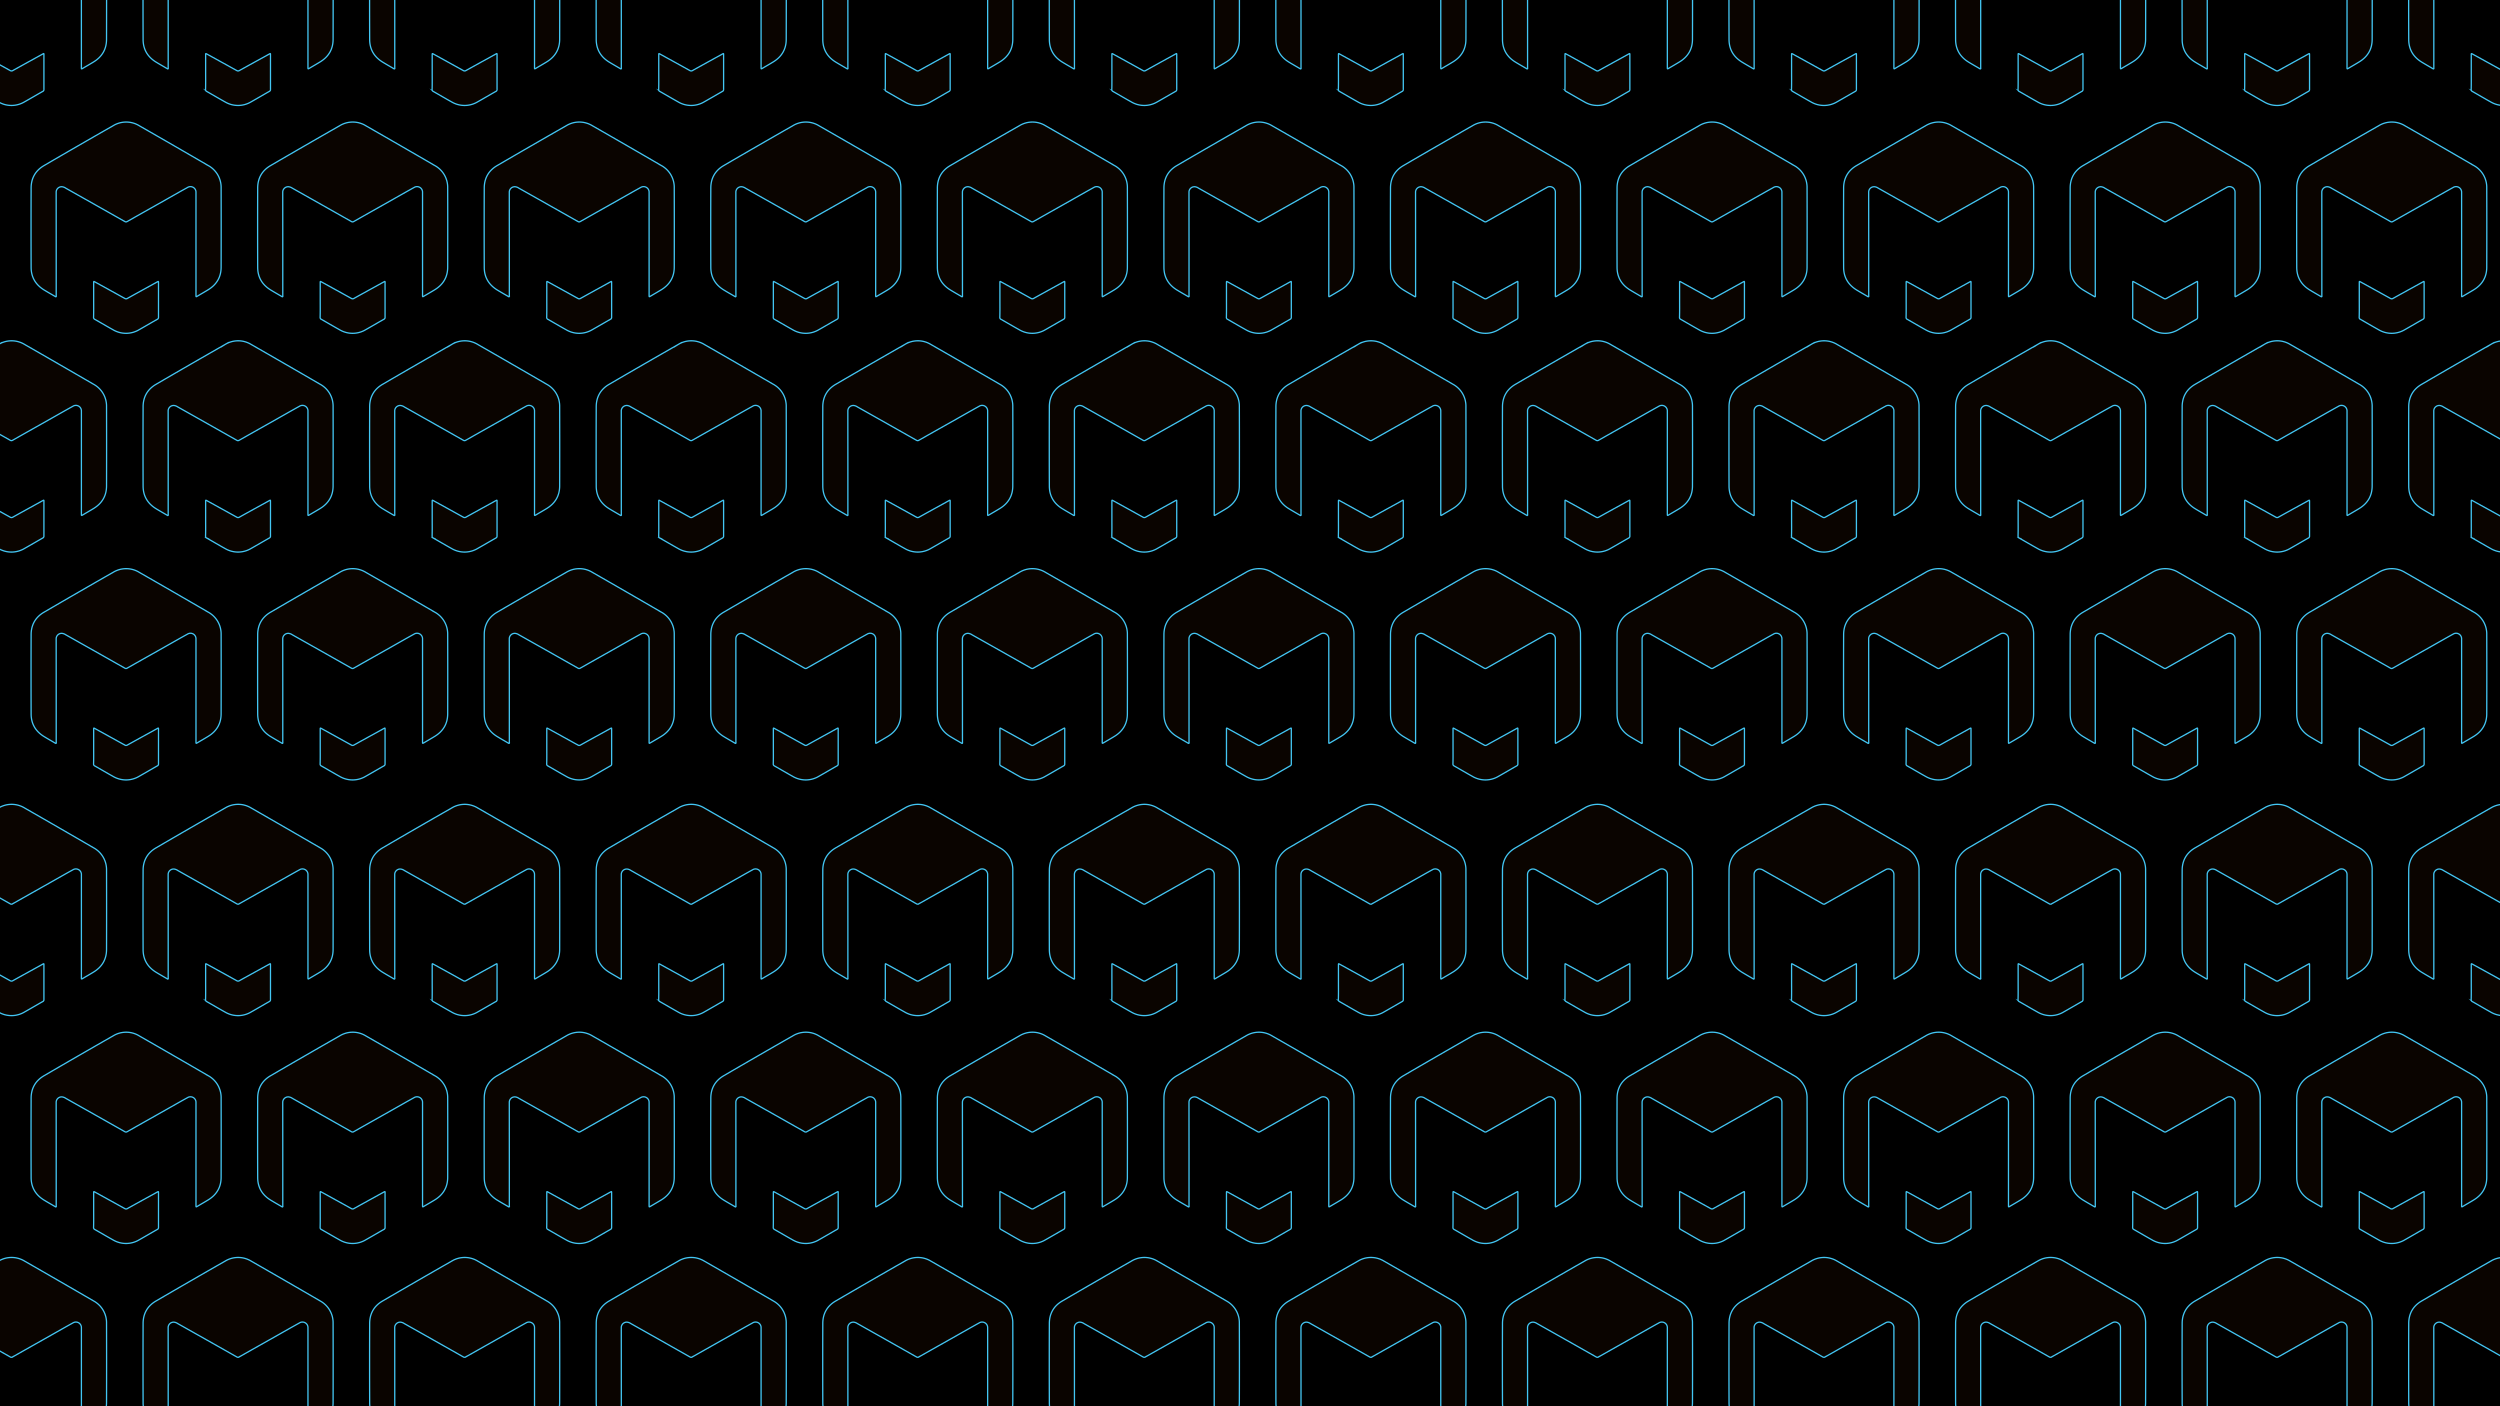 <svg id="Layer_1" data-name="Layer 1" xmlns="http://www.w3.org/2000/svg" viewBox="0 0 1920 1080"><defs><style>.cls-1{fill:#0a0400;stroke:#43c6f3;stroke-miterlimit:10;}</style></defs><title>BG</title><rect width="1920" height="1080"/><path class="cls-1" d="M-44.83,12.44q0,19.7,0,39.4c0,.37.21.89-.19,1.07-.21.09-.63-.24-.94-.41-2.75-1.61-5.53-3.19-8.25-4.85-6.44-3.95-9.86-9.74-9.89-17.29q-.12-30.45,0-60.92c0-7.5,3.33-13.42,9.81-17.21Q-27.82-63.22-1.2-78.41a19.26,19.26,0,0,1,20.19,0Q45.45-63.21,71.81-47.88a19.15,19.15,0,0,1,10,17.42q.1,30.36,0,60.71c0,7.51-3.4,13.28-9.79,17.23-2.78,1.72-5.62,3.32-8.44,5-1.07.63-1.08.63-1.08-.64V-25.58c0-.54,0-1.08,0-1.62A4.24,4.24,0,0,0,56-31c-5.46,3-10.88,6.12-16.31,9.18q-15,8.46-30,16.94a1.64,1.64,0,0,1-1.85,0Q-14.79-17.71-37.52-30.51a6,6,0,0,0-3-1.06,4.22,4.22,0,0,0-4.28,4c0,.57,0,1.14,0,1.72Z"/><path class="cls-1" d="M-16.07,55.46V42.12c0-1.13,0-1.13,1-.58q11.45,6.3,22.87,12.63a1.84,1.84,0,0,0,2.06,0c7.61-4.24,15.24-8.43,22.87-12.64,1-.55,1-.55,1,.56,0,8.86,0,17.73,0,26.59a1.51,1.51,0,0,1-.89,1.51c-4.61,2.62-9.19,5.32-13.81,7.92a19.6,19.6,0,0,1-20.28.11c-4.71-2.61-9.33-5.36-14-8a1.52,1.52,0,0,1-.89-1.52C-16,64.29-16.07,59.87-16.07,55.46Z"/><path class="cls-1" d="M129.17,12.44q0,19.7,0,39.4c0,.37.21.89-.19,1.07-.21.09-.63-.24-.94-.41-2.75-1.61-5.53-3.19-8.25-4.85-6.44-3.95-9.86-9.74-9.89-17.29q-.12-30.45,0-60.92c0-7.5,3.33-13.42,9.81-17.21q26.47-15.45,53.1-30.64a19.26,19.26,0,0,1,20.19,0q26.46,15.17,52.82,30.49a19.15,19.15,0,0,1,10,17.42q.1,30.36,0,60.71c0,7.51-3.4,13.28-9.79,17.23-2.78,1.72-5.62,3.32-8.44,5-1.07.63-1.08.63-1.08-.64V-25.58c0-.54,0-1.08,0-1.62A4.24,4.24,0,0,0,230-31c-5.46,3-10.88,6.12-16.31,9.18q-15,8.46-30,16.94a1.64,1.64,0,0,1-1.85,0q-22.69-12.85-45.42-25.65a6,6,0,0,0-3-1.06,4.22,4.22,0,0,0-4.28,4c0,.57,0,1.14,0,1.72Z"/><path class="cls-1" d="M157.93,55.46V42.12c0-1.13,0-1.13,1-.58q11.44,6.3,22.87,12.63a1.84,1.84,0,0,0,2.06,0c7.61-4.24,15.24-8.43,22.87-12.64,1-.55,1-.55,1,.56,0,8.86,0,17.73,0,26.59a1.51,1.51,0,0,1-.89,1.51c-4.61,2.62-9.19,5.32-13.81,7.92a19.6,19.6,0,0,1-20.28.11c-4.71-2.61-9.33-5.36-14-8a1.52,1.52,0,0,1-.89-1.52C158,64.29,157.93,59.87,157.93,55.46Z"/><path class="cls-1" d="M303.17,12.44q0,19.7,0,39.4c0,.37.21.89-.19,1.07-.21.09-.63-.24-.94-.41-2.75-1.61-5.53-3.19-8.25-4.85-6.44-3.95-9.86-9.74-9.89-17.29q-.12-30.45,0-60.92c0-7.5,3.33-13.42,9.81-17.21q26.48-15.45,53.1-30.64a19.26,19.26,0,0,1,20.19,0q26.46,15.17,52.82,30.49a19.15,19.15,0,0,1,10,17.42q.1,30.36,0,60.71c0,7.51-3.4,13.28-9.79,17.23-2.78,1.72-5.62,3.32-8.44,5-1.07.63-1.08.63-1.08-.64V-25.58c0-.54,0-1.08,0-1.62A4.24,4.24,0,0,0,404-31c-5.46,3-10.88,6.12-16.31,9.18q-15,8.46-30,16.94a1.64,1.64,0,0,1-1.85,0q-22.69-12.85-45.42-25.65a6,6,0,0,0-3-1.06,4.22,4.22,0,0,0-4.28,4c0,.57,0,1.14,0,1.72Z"/><path class="cls-1" d="M331.93,55.46V42.12c0-1.13,0-1.13,1-.58q11.44,6.3,22.87,12.63a1.84,1.84,0,0,0,2.06,0c7.61-4.24,15.24-8.43,22.87-12.64,1-.55,1-.55,1,.56,0,8.86,0,17.73,0,26.59a1.51,1.51,0,0,1-.89,1.51c-4.61,2.62-9.19,5.32-13.81,7.92a19.6,19.6,0,0,1-20.28.11c-4.71-2.61-9.33-5.36-14-8a1.52,1.52,0,0,1-.89-1.52C332,64.29,331.93,59.87,331.93,55.46Z"/><path class="cls-1" d="M477.17,12.44q0,19.7,0,39.4c0,.37.21.89-.19,1.07-.21.09-.63-.24-.94-.41-2.75-1.61-5.53-3.19-8.25-4.85-6.44-3.95-9.86-9.74-9.89-17.29q-.12-30.45,0-60.92c0-7.5,3.33-13.42,9.81-17.21q26.48-15.45,53.1-30.64a19.26,19.26,0,0,1,20.19,0q26.46,15.17,52.82,30.49a19.15,19.15,0,0,1,10,17.42q.11,30.36,0,60.71c0,7.51-3.4,13.28-9.79,17.23-2.78,1.72-5.62,3.32-8.44,5-1.07.63-1.08.63-1.08-.64V-25.58c0-.54,0-1.08,0-1.62A4.24,4.24,0,0,0,578-31c-5.46,3-10.88,6.12-16.31,9.18q-15,8.46-30,16.94a1.64,1.64,0,0,1-1.85,0q-22.69-12.85-45.42-25.65a6,6,0,0,0-3-1.06,4.22,4.22,0,0,0-4.28,4c0,.57,0,1.14,0,1.72Z"/><path class="cls-1" d="M505.93,55.46V42.12c0-1.13,0-1.13,1-.58q11.45,6.3,22.87,12.63a1.84,1.84,0,0,0,2.06,0c7.61-4.24,15.24-8.43,22.87-12.64,1-.55,1-.55,1,.56,0,8.86,0,17.73,0,26.59a1.51,1.51,0,0,1-.89,1.51c-4.61,2.62-9.19,5.32-13.81,7.92a19.6,19.6,0,0,1-20.28.11c-4.71-2.61-9.33-5.36-14-8a1.52,1.52,0,0,1-.89-1.52C506,64.29,505.93,59.87,505.93,55.46Z"/><path class="cls-1" d="M651.17,12.44q0,19.7,0,39.4c0,.37.21.89-.19,1.07-.21.09-.63-.24-.94-.41-2.75-1.61-5.53-3.19-8.25-4.85-6.44-3.95-9.86-9.74-9.89-17.29q-.12-30.45,0-60.92c0-7.5,3.33-13.42,9.81-17.21q26.47-15.45,53.1-30.64a19.26,19.26,0,0,1,20.19,0q26.46,15.17,52.82,30.49a19.15,19.15,0,0,1,10,17.42q.11,30.36,0,60.71c0,7.51-3.4,13.28-9.79,17.23-2.78,1.72-5.62,3.32-8.44,5-1.07.63-1.08.63-1.08-.64V-25.58c0-.54,0-1.08,0-1.62A4.24,4.24,0,0,0,752-31c-5.46,3-10.88,6.12-16.31,9.18q-15,8.46-30,16.94a1.64,1.64,0,0,1-1.85,0q-22.7-12.85-45.42-25.65a6,6,0,0,0-3-1.06,4.22,4.22,0,0,0-4.28,4c0,.57,0,1.14,0,1.72Z"/><path class="cls-1" d="M679.93,55.46V42.12c0-1.13,0-1.13,1-.58q11.44,6.3,22.87,12.63a1.84,1.84,0,0,0,2.06,0c7.61-4.24,15.24-8.43,22.87-12.64,1-.55,1-.55,1,.56,0,8.86,0,17.73,0,26.59a1.51,1.51,0,0,1-.89,1.51c-4.61,2.62-9.19,5.32-13.81,7.92a19.6,19.6,0,0,1-20.28.11c-4.71-2.61-9.33-5.36-14-8a1.52,1.52,0,0,1-.89-1.52C680,64.29,679.93,59.87,679.93,55.46Z"/><path class="cls-1" d="M825.17,12.44q0,19.7,0,39.4c0,.37.21.89-.19,1.07-.21.09-.63-.24-.94-.41-2.75-1.61-5.53-3.19-8.25-4.85-6.44-3.95-9.86-9.74-9.89-17.29q-.12-30.45,0-60.92c0-7.5,3.33-13.42,9.81-17.21q26.47-15.45,53.1-30.64a19.26,19.26,0,0,1,20.19,0q26.46,15.17,52.82,30.49a19.15,19.15,0,0,1,10,17.42q.11,30.36,0,60.71c0,7.51-3.4,13.28-9.79,17.23-2.78,1.72-5.62,3.32-8.44,5-1.07.63-1.08.63-1.08-.64V-25.58c0-.54,0-1.08,0-1.62A4.24,4.24,0,0,0,926-31c-5.46,3-10.88,6.12-16.31,9.18q-15,8.46-30,16.94a1.64,1.64,0,0,1-1.85,0q-22.7-12.85-45.42-25.65a6,6,0,0,0-3-1.06,4.22,4.22,0,0,0-4.28,4c0,.57,0,1.14,0,1.72Z"/><path class="cls-1" d="M853.93,55.46V42.12c0-1.13,0-1.13,1-.58q11.44,6.3,22.87,12.63a1.84,1.84,0,0,0,2.06,0c7.61-4.24,15.24-8.43,22.87-12.64,1-.55,1-.55,1,.56,0,8.86,0,17.73,0,26.59a1.51,1.51,0,0,1-.89,1.51c-4.61,2.62-9.19,5.32-13.81,7.92a19.6,19.6,0,0,1-20.28.11c-4.71-2.61-9.33-5.36-14-8a1.52,1.52,0,0,1-.89-1.52C854,64.29,853.93,59.87,853.93,55.46Z"/><path class="cls-1" d="M999.17,12.44q0,19.7,0,39.4c0,.37.21.89-.19,1.07-.21.09-.63-.24-.94-.41-2.75-1.61-5.53-3.19-8.25-4.85-6.44-3.95-9.86-9.74-9.89-17.29q-.12-30.45,0-60.92c0-7.5,3.33-13.42,9.81-17.21q26.47-15.45,53.1-30.64a19.26,19.26,0,0,1,20.19,0q26.46,15.17,52.82,30.49a19.15,19.15,0,0,1,10,17.42q.11,30.36,0,60.71c0,7.51-3.4,13.28-9.79,17.23-2.78,1.72-5.62,3.32-8.44,5-1.07.63-1.08.63-1.08-.64V-25.58c0-.54,0-1.08,0-1.62A4.24,4.24,0,0,0,1100-31c-5.46,3-10.88,6.12-16.31,9.18q-15,8.46-30,16.94a1.64,1.64,0,0,1-1.85,0q-22.7-12.85-45.42-25.65a6,6,0,0,0-3-1.06,4.22,4.22,0,0,0-4.28,4c0,.57,0,1.14,0,1.72Z"/><path class="cls-1" d="M1027.93,55.46V42.12c0-1.13,0-1.13,1-.58q11.44,6.3,22.87,12.63a1.84,1.84,0,0,0,2.06,0c7.61-4.24,15.24-8.43,22.87-12.64,1-.55,1-.55,1,.56,0,8.86,0,17.73,0,26.59a1.51,1.51,0,0,1-.89,1.51c-4.61,2.62-9.19,5.32-13.81,7.92a19.6,19.6,0,0,1-20.28.11c-4.71-2.61-9.33-5.36-14-8a1.52,1.52,0,0,1-.89-1.52C1028,64.29,1027.93,59.87,1027.93,55.46Z"/><path class="cls-1" d="M1173.17,12.44q0,19.7,0,39.4c0,.37.21.89-.19,1.07-.21.09-.63-.24-.94-.41-2.75-1.61-5.53-3.19-8.25-4.85-6.44-3.95-9.86-9.74-9.89-17.29q-.12-30.45,0-60.92c0-7.5,3.33-13.42,9.81-17.21q26.47-15.45,53.1-30.64a19.26,19.26,0,0,1,20.19,0q26.46,15.17,52.82,30.49a19.15,19.15,0,0,1,10,17.42q.11,30.36,0,60.71c0,7.51-3.4,13.28-9.79,17.23-2.78,1.72-5.62,3.32-8.44,5-1.07.63-1.08.63-1.08-.64V-25.58c0-.54,0-1.08,0-1.62A4.24,4.24,0,0,0,1274-31c-5.46,3-10.88,6.12-16.31,9.18q-15,8.46-30,16.94a1.64,1.64,0,0,1-1.85,0q-22.7-12.85-45.42-25.65a6,6,0,0,0-3-1.06,4.22,4.22,0,0,0-4.28,4c0,.57,0,1.14,0,1.72Z"/><path class="cls-1" d="M1201.93,55.46V42.12c0-1.13,0-1.13,1-.58q11.44,6.3,22.87,12.63a1.84,1.84,0,0,0,2.06,0c7.61-4.24,15.24-8.43,22.87-12.64,1-.55,1-.55,1,.56,0,8.86,0,17.73,0,26.59a1.51,1.51,0,0,1-.89,1.51c-4.61,2.62-9.19,5.32-13.81,7.92a19.6,19.6,0,0,1-20.28.11c-4.71-2.61-9.33-5.36-14-8a1.52,1.52,0,0,1-.89-1.52C1202,64.29,1201.93,59.87,1201.93,55.46Z"/><path class="cls-1" d="M1347.17,12.44q0,19.7,0,39.4c0,.37.21.89-.19,1.07-.21.09-.63-.24-.94-.41-2.75-1.61-5.53-3.19-8.25-4.85-6.44-3.95-9.86-9.74-9.89-17.29q-.12-30.45,0-60.92c0-7.5,3.33-13.42,9.81-17.21q26.47-15.45,53.1-30.64a19.26,19.26,0,0,1,20.19,0q26.46,15.17,52.82,30.49a19.15,19.15,0,0,1,10,17.42q.11,30.36,0,60.71c0,7.51-3.4,13.28-9.79,17.23-2.78,1.72-5.62,3.32-8.44,5-1.07.63-1.08.63-1.08-.64V-25.58c0-.54,0-1.08,0-1.62A4.24,4.24,0,0,0,1448-31c-5.46,3-10.88,6.12-16.31,9.18q-15,8.46-30,16.94a1.64,1.64,0,0,1-1.85,0q-22.7-12.85-45.42-25.65a6,6,0,0,0-3-1.06,4.22,4.22,0,0,0-4.28,4c0,.57,0,1.14,0,1.72Z"/><path class="cls-1" d="M1375.93,55.46V42.12c0-1.13,0-1.13,1-.58q11.44,6.3,22.87,12.63a1.84,1.84,0,0,0,2.06,0c7.61-4.24,15.24-8.43,22.87-12.64,1-.55,1-.55,1,.56,0,8.86,0,17.73,0,26.59a1.51,1.51,0,0,1-.89,1.51c-4.61,2.62-9.19,5.32-13.81,7.92a19.6,19.6,0,0,1-20.28.11c-4.71-2.61-9.33-5.36-14-8a1.52,1.52,0,0,1-.89-1.52C1376,64.29,1375.93,59.87,1375.93,55.46Z"/><path class="cls-1" d="M1521.17,12.44q0,19.7,0,39.4c0,.37.21.89-.19,1.07-.21.09-.63-.24-.94-.41-2.75-1.61-5.53-3.19-8.25-4.85-6.44-3.95-9.86-9.74-9.89-17.29q-.12-30.45,0-60.92c0-7.5,3.33-13.42,9.81-17.21q26.47-15.45,53.1-30.64a19.26,19.26,0,0,1,20.19,0q26.46,15.17,52.82,30.49a19.15,19.15,0,0,1,10,17.42q.11,30.36,0,60.71c0,7.51-3.4,13.28-9.79,17.23-2.78,1.72-5.62,3.32-8.44,5-1.07.63-1.08.63-1.08-.64V-25.58c0-.54,0-1.08,0-1.62A4.24,4.24,0,0,0,1622-31c-5.46,3-10.88,6.12-16.31,9.18q-15,8.46-30,16.94a1.64,1.64,0,0,1-1.85,0q-22.7-12.85-45.42-25.65a6,6,0,0,0-3-1.06,4.22,4.22,0,0,0-4.28,4c0,.57,0,1.14,0,1.72Z"/><path class="cls-1" d="M1549.93,55.46V42.12c0-1.13,0-1.13,1-.58q11.44,6.3,22.87,12.63a1.84,1.84,0,0,0,2.06,0c7.61-4.24,15.24-8.43,22.87-12.64,1-.55,1-.55,1,.56,0,8.86,0,17.73,0,26.59a1.51,1.51,0,0,1-.89,1.51c-4.61,2.62-9.19,5.32-13.81,7.92a19.6,19.6,0,0,1-20.28.11c-4.71-2.61-9.33-5.36-14-8a1.52,1.52,0,0,1-.89-1.52C1550,64.29,1549.93,59.87,1549.93,55.46Z"/><path class="cls-1" d="M1695.17,12.44q0,19.7,0,39.4c0,.37.21.89-.19,1.07-.21.09-.63-.24-.94-.41-2.75-1.61-5.53-3.19-8.25-4.85-6.44-3.95-9.86-9.74-9.89-17.29q-.12-30.45,0-60.92c0-7.5,3.33-13.42,9.81-17.21q26.47-15.45,53.1-30.64a19.26,19.26,0,0,1,20.19,0q26.46,15.17,52.82,30.49a19.15,19.15,0,0,1,10,17.42q.11,30.36,0,60.71c0,7.51-3.4,13.28-9.79,17.23-2.78,1.72-5.62,3.32-8.44,5-1.07.63-1.08.63-1.08-.64V-25.58c0-.54,0-1.08,0-1.62A4.24,4.24,0,0,0,1796-31c-5.46,3-10.88,6.12-16.31,9.18q-15,8.46-30,16.94a1.64,1.64,0,0,1-1.85,0q-22.7-12.85-45.42-25.65a6,6,0,0,0-3-1.06,4.22,4.22,0,0,0-4.28,4c0,.57,0,1.14,0,1.72Z"/><path class="cls-1" d="M1723.93,55.46V42.12c0-1.13,0-1.13,1-.58q11.44,6.3,22.87,12.63a1.84,1.84,0,0,0,2.06,0c7.61-4.24,15.24-8.43,22.87-12.64,1-.55,1-.55,1,.56,0,8.86,0,17.73,0,26.59a1.51,1.51,0,0,1-.89,1.51c-4.61,2.62-9.19,5.32-13.81,7.92a19.6,19.6,0,0,1-20.28.11c-4.71-2.61-9.33-5.36-14-8a1.52,1.52,0,0,1-.89-1.52C1724,64.29,1723.93,59.87,1723.93,55.46Z"/><path class="cls-1" d="M1869.17,12.44q0,19.7,0,39.4c0,.37.21.89-.19,1.07-.21.09-.63-.24-.94-.41-2.75-1.61-5.53-3.19-8.25-4.85-6.44-3.95-9.86-9.74-9.89-17.29q-.12-30.45,0-60.92c0-7.5,3.33-13.42,9.81-17.21q26.47-15.45,53.1-30.64a19.26,19.26,0,0,1,20.19,0q26.46,15.17,52.82,30.49a19.15,19.15,0,0,1,10,17.42q.11,30.36,0,60.71c0,7.51-3.4,13.28-9.79,17.23-2.78,1.72-5.62,3.32-8.44,5-1.07.63-1.08.63-1.08-.64V-25.58c0-.54,0-1.08,0-1.62A4.24,4.24,0,0,0,1970-31c-5.46,3-10.88,6.12-16.31,9.18q-15,8.46-30,16.94a1.64,1.64,0,0,1-1.85,0q-22.7-12.85-45.42-25.65a6,6,0,0,0-3-1.06,4.22,4.22,0,0,0-4.28,4c0,.57,0,1.14,0,1.72Z"/><path class="cls-1" d="M1897.93,55.46V42.12c0-1.13,0-1.13,1-.58q11.44,6.3,22.87,12.63a1.84,1.84,0,0,0,2.06,0c7.61-4.24,15.24-8.43,22.87-12.64,1-.55,1-.55,1,.56,0,8.86,0,17.73,0,26.59a1.51,1.51,0,0,1-.89,1.51c-4.61,2.62-9.19,5.32-13.81,7.92a19.6,19.6,0,0,1-20.28.11c-4.71-2.61-9.33-5.36-14-8a1.52,1.52,0,0,1-.89-1.52C1898,64.29,1897.93,59.87,1897.93,55.46Z"/><path class="cls-1" d="M43.17,187.44q0,19.69,0,39.4c0,.37.21.89-.19,1.07-.21.09-.63-.24-.94-.41-2.75-1.61-5.53-3.19-8.25-4.85-6.44-4-9.86-9.74-9.89-17.29q-.12-30.45,0-60.92c0-7.5,3.33-13.42,9.81-17.21q26.47-15.45,53.1-30.64a19.26,19.26,0,0,1,20.19,0q26.46,15.16,52.82,30.49a19.15,19.15,0,0,1,10,17.42q.1,30.36,0,60.71c0,7.51-3.4,13.28-9.79,17.23-2.78,1.72-5.62,3.32-8.44,5-1.07.63-1.08.63-1.08-.64V149.42c0-.54,0-1.08,0-1.62A4.24,4.24,0,0,0,144,144c-5.46,3-10.88,6.12-16.31,9.18q-15,8.46-30,16.94a1.64,1.64,0,0,1-1.85,0q-22.7-12.85-45.42-25.65a6,6,0,0,0-3-1.06,4.22,4.22,0,0,0-4.28,4c0,.57,0,1.14,0,1.72Z"/><path class="cls-1" d="M71.93,230.46V217.12c0-1.13,0-1.13,1-.58q11.44,6.3,22.87,12.63a1.84,1.84,0,0,0,2.06,0c7.61-4.24,15.24-8.43,22.87-12.64,1-.55,1-.55,1,.56,0,8.86,0,17.73,0,26.59a1.51,1.51,0,0,1-.89,1.51c-4.61,2.62-9.19,5.32-13.81,7.92a19.6,19.6,0,0,1-20.28.11c-4.71-2.61-9.33-5.36-14-8a1.52,1.52,0,0,1-.89-1.52C72,239.29,71.93,234.87,71.93,230.46Z"/><path class="cls-1" d="M217.17,187.44q0,19.69,0,39.4c0,.37.21.89-.19,1.07-.21.09-.63-.24-.94-.41-2.75-1.61-5.53-3.19-8.25-4.85-6.44-4-9.86-9.74-9.89-17.29q-.12-30.45,0-60.92c0-7.5,3.33-13.42,9.81-17.21q26.48-15.45,53.1-30.64a19.26,19.26,0,0,1,20.19,0q26.46,15.16,52.82,30.49a19.15,19.15,0,0,1,10,17.42q.1,30.36,0,60.71c0,7.51-3.4,13.28-9.79,17.23-2.78,1.72-5.62,3.32-8.44,5-1.07.63-1.08.63-1.08-.64V149.42c0-.54,0-1.08,0-1.62A4.24,4.24,0,0,0,318,144c-5.46,3-10.88,6.12-16.31,9.18q-15,8.46-30,16.94a1.64,1.64,0,0,1-1.85,0q-22.69-12.85-45.42-25.65a6,6,0,0,0-3-1.06,4.22,4.22,0,0,0-4.28,4c0,.57,0,1.14,0,1.72Z"/><path class="cls-1" d="M245.93,230.46V217.12c0-1.13,0-1.13,1-.58q11.44,6.3,22.87,12.63a1.84,1.84,0,0,0,2.06,0c7.61-4.24,15.24-8.43,22.87-12.64,1-.55,1-.55,1,.56,0,8.86,0,17.73,0,26.59a1.51,1.51,0,0,1-.89,1.51c-4.61,2.62-9.19,5.32-13.81,7.92a19.6,19.6,0,0,1-20.28.11c-4.71-2.61-9.33-5.36-14-8a1.52,1.52,0,0,1-.89-1.52C246,239.29,245.93,234.87,245.93,230.46Z"/><path class="cls-1" d="M391.17,187.44q0,19.69,0,39.4c0,.37.21.89-.19,1.07-.21.09-.63-.24-.94-.41-2.75-1.61-5.53-3.19-8.25-4.85-6.44-4-9.86-9.74-9.89-17.29q-.12-30.45,0-60.92c0-7.5,3.33-13.42,9.81-17.21q26.48-15.45,53.1-30.64a19.26,19.26,0,0,1,20.19,0q26.46,15.16,52.82,30.49a19.15,19.15,0,0,1,10,17.42q.11,30.36,0,60.71c0,7.51-3.4,13.28-9.79,17.23-2.78,1.72-5.62,3.32-8.44,5-1.07.63-1.08.63-1.08-.64V149.42c0-.54,0-1.08,0-1.62A4.24,4.24,0,0,0,492,144c-5.46,3-10.88,6.12-16.31,9.18q-15,8.46-30,16.94a1.64,1.64,0,0,1-1.85,0q-22.69-12.85-45.42-25.65a6,6,0,0,0-3-1.06,4.22,4.22,0,0,0-4.28,4c0,.57,0,1.14,0,1.72Z"/><path class="cls-1" d="M419.93,230.46V217.12c0-1.13,0-1.13,1-.58q11.44,6.3,22.87,12.63a1.84,1.84,0,0,0,2.06,0c7.61-4.24,15.24-8.43,22.87-12.64,1-.55,1-.55,1,.56,0,8.86,0,17.73,0,26.59a1.51,1.51,0,0,1-.89,1.51c-4.61,2.62-9.19,5.32-13.81,7.92a19.6,19.6,0,0,1-20.28.11c-4.71-2.61-9.33-5.36-14-8a1.52,1.52,0,0,1-.89-1.52C420,239.29,419.93,234.87,419.93,230.46Z"/><path class="cls-1" d="M565.17,187.44q0,19.69,0,39.4c0,.37.21.89-.19,1.07-.21.09-.63-.24-.94-.41-2.75-1.61-5.53-3.19-8.25-4.85-6.44-4-9.86-9.74-9.89-17.29q-.12-30.45,0-60.92c0-7.5,3.33-13.42,9.81-17.21q26.47-15.45,53.1-30.64a19.26,19.26,0,0,1,20.19,0q26.46,15.16,52.82,30.49a19.15,19.15,0,0,1,10,17.42q.11,30.36,0,60.71c0,7.51-3.4,13.28-9.79,17.23-2.78,1.72-5.62,3.32-8.44,5-1.07.63-1.08.63-1.08-.64V149.42c0-.54,0-1.08,0-1.62A4.24,4.24,0,0,0,666,144c-5.46,3-10.88,6.12-16.31,9.18q-15,8.46-30,16.94a1.64,1.64,0,0,1-1.85,0q-22.7-12.85-45.42-25.65a6,6,0,0,0-3-1.06,4.22,4.22,0,0,0-4.28,4c0,.57,0,1.14,0,1.72Z"/><path class="cls-1" d="M593.93,230.46V217.12c0-1.13,0-1.13,1-.58q11.44,6.3,22.87,12.63a1.84,1.84,0,0,0,2.06,0c7.61-4.24,15.24-8.43,22.87-12.64,1-.55,1-.55,1,.56,0,8.86,0,17.73,0,26.59a1.51,1.51,0,0,1-.89,1.51c-4.61,2.62-9.19,5.32-13.81,7.92a19.6,19.6,0,0,1-20.28.11c-4.71-2.61-9.33-5.36-14-8a1.52,1.52,0,0,1-.89-1.52C594,239.29,593.93,234.87,593.93,230.46Z"/><path class="cls-1" d="M739.17,187.44q0,19.69,0,39.4c0,.37.21.89-.19,1.07-.21.09-.63-.24-.94-.41-2.75-1.61-5.53-3.19-8.25-4.85-6.44-4-9.86-9.74-9.89-17.29q-.12-30.45,0-60.92c0-7.5,3.33-13.42,9.81-17.21q26.47-15.45,53.1-30.64a19.26,19.26,0,0,1,20.19,0q26.46,15.16,52.82,30.49a19.15,19.15,0,0,1,10,17.42q.11,30.36,0,60.71c0,7.51-3.4,13.28-9.79,17.23-2.78,1.72-5.62,3.32-8.44,5-1.07.63-1.08.63-1.08-.64V149.42c0-.54,0-1.08,0-1.62A4.24,4.24,0,0,0,840,144c-5.46,3-10.88,6.12-16.31,9.18q-15,8.46-30,16.94a1.64,1.64,0,0,1-1.85,0q-22.7-12.85-45.42-25.65a6,6,0,0,0-3-1.06,4.22,4.22,0,0,0-4.28,4c0,.57,0,1.14,0,1.72Z"/><path class="cls-1" d="M767.93,230.46V217.12c0-1.13,0-1.13,1-.58q11.44,6.3,22.87,12.63a1.84,1.84,0,0,0,2.06,0c7.61-4.24,15.24-8.43,22.87-12.64,1-.55,1-.55,1,.56,0,8.86,0,17.73,0,26.59a1.51,1.51,0,0,1-.89,1.51c-4.61,2.62-9.19,5.32-13.81,7.92a19.6,19.6,0,0,1-20.28.11c-4.71-2.61-9.33-5.36-14-8a1.52,1.52,0,0,1-.89-1.52C768,239.29,767.93,234.87,767.93,230.46Z"/><path class="cls-1" d="M913.17,187.44q0,19.69,0,39.4c0,.37.21.89-.19,1.07-.21.09-.63-.24-.94-.41-2.75-1.61-5.53-3.19-8.25-4.85-6.44-4-9.86-9.74-9.89-17.29q-.12-30.45,0-60.92c0-7.5,3.33-13.42,9.81-17.21q26.47-15.45,53.1-30.64a19.26,19.26,0,0,1,20.19,0q26.46,15.16,52.82,30.49a19.15,19.15,0,0,1,10,17.42q.11,30.36,0,60.71c0,7.51-3.4,13.28-9.79,17.23-2.78,1.72-5.62,3.32-8.44,5-1.07.63-1.08.63-1.08-.64V149.42c0-.54,0-1.08,0-1.62A4.24,4.24,0,0,0,1014,144c-5.46,3-10.88,6.12-16.31,9.18q-15,8.46-30,16.94a1.64,1.64,0,0,1-1.85,0q-22.7-12.85-45.42-25.65a6,6,0,0,0-3-1.06,4.22,4.22,0,0,0-4.28,4c0,.57,0,1.14,0,1.72Z"/><path class="cls-1" d="M941.93,230.46V217.12c0-1.13,0-1.13,1-.58q11.44,6.3,22.87,12.63a1.84,1.84,0,0,0,2.06,0c7.61-4.24,15.24-8.43,22.87-12.64,1-.55,1-.55,1,.56,0,8.86,0,17.73,0,26.59a1.51,1.51,0,0,1-.89,1.51c-4.61,2.62-9.19,5.32-13.81,7.92a19.6,19.6,0,0,1-20.28.11c-4.71-2.61-9.33-5.36-14-8a1.52,1.52,0,0,1-.89-1.52C942,239.29,941.93,234.87,941.93,230.46Z"/><path class="cls-1" d="M1087.17,187.44q0,19.69,0,39.4c0,.37.21.89-.19,1.07-.21.09-.63-.24-.94-.41-2.75-1.61-5.53-3.19-8.25-4.85-6.44-4-9.86-9.74-9.89-17.29q-.12-30.45,0-60.92c0-7.5,3.33-13.42,9.81-17.21q26.47-15.45,53.1-30.64a19.26,19.26,0,0,1,20.19,0q26.46,15.16,52.82,30.49a19.15,19.15,0,0,1,10,17.42q.11,30.36,0,60.71c0,7.51-3.4,13.28-9.79,17.23-2.78,1.72-5.62,3.32-8.44,5-1.07.63-1.08.63-1.08-.64V149.42c0-.54,0-1.08,0-1.62A4.24,4.24,0,0,0,1188,144c-5.46,3-10.88,6.12-16.31,9.18q-15,8.46-30,16.94a1.64,1.64,0,0,1-1.85,0q-22.7-12.85-45.42-25.65a6,6,0,0,0-3-1.06,4.22,4.22,0,0,0-4.28,4c0,.57,0,1.14,0,1.72Z"/><path class="cls-1" d="M1115.93,230.46V217.12c0-1.13,0-1.13,1-.58q11.44,6.3,22.87,12.63a1.84,1.84,0,0,0,2.06,0c7.61-4.24,15.24-8.43,22.87-12.64,1-.55,1-.55,1,.56,0,8.86,0,17.73,0,26.59a1.51,1.51,0,0,1-.89,1.51c-4.61,2.62-9.19,5.32-13.81,7.92a19.6,19.6,0,0,1-20.28.11c-4.71-2.61-9.33-5.36-14-8a1.52,1.52,0,0,1-.89-1.52C1116,239.29,1115.93,234.87,1115.93,230.46Z"/><path class="cls-1" d="M1261.17,187.44q0,19.69,0,39.4c0,.37.21.89-.19,1.07-.21.09-.63-.24-.94-.41-2.75-1.61-5.53-3.19-8.25-4.85-6.44-4-9.86-9.74-9.89-17.29q-.12-30.45,0-60.92c0-7.5,3.33-13.42,9.81-17.21q26.47-15.45,53.1-30.64a19.26,19.26,0,0,1,20.19,0q26.46,15.16,52.82,30.49a19.15,19.15,0,0,1,10,17.42q.11,30.36,0,60.71c0,7.51-3.4,13.28-9.79,17.23-2.78,1.72-5.62,3.32-8.44,5-1.07.63-1.08.63-1.08-.64V149.42c0-.54,0-1.08,0-1.62A4.24,4.24,0,0,0,1362,144c-5.46,3-10.88,6.12-16.31,9.18q-15,8.46-30,16.94a1.64,1.64,0,0,1-1.85,0q-22.7-12.85-45.42-25.65a6,6,0,0,0-3-1.06,4.22,4.22,0,0,0-4.28,4c0,.57,0,1.14,0,1.72Z"/><path class="cls-1" d="M1289.93,230.46V217.12c0-1.13,0-1.13,1-.58q11.44,6.3,22.87,12.63a1.84,1.84,0,0,0,2.06,0c7.61-4.24,15.24-8.43,22.87-12.64,1-.55,1-.55,1,.56,0,8.86,0,17.73,0,26.59a1.51,1.51,0,0,1-.89,1.51c-4.61,2.62-9.19,5.32-13.81,7.92a19.6,19.6,0,0,1-20.28.11c-4.71-2.61-9.33-5.36-14-8a1.52,1.52,0,0,1-.89-1.52C1290,239.29,1289.93,234.87,1289.93,230.46Z"/><path class="cls-1" d="M1435.17,187.44q0,19.69,0,39.4c0,.37.21.89-.19,1.07-.21.09-.63-.24-.94-.41-2.75-1.61-5.53-3.19-8.25-4.85-6.44-4-9.86-9.74-9.89-17.29q-.12-30.45,0-60.92c0-7.5,3.33-13.42,9.81-17.21q26.47-15.45,53.1-30.64a19.26,19.26,0,0,1,20.19,0q26.46,15.16,52.82,30.49a19.15,19.15,0,0,1,10,17.42q.11,30.36,0,60.71c0,7.51-3.4,13.28-9.79,17.23-2.78,1.72-5.62,3.32-8.44,5-1.07.63-1.08.63-1.08-.64V149.42c0-.54,0-1.08,0-1.62A4.24,4.24,0,0,0,1536,144c-5.46,3-10.88,6.12-16.31,9.18q-15,8.46-30,16.94a1.64,1.64,0,0,1-1.85,0q-22.7-12.85-45.42-25.65a6,6,0,0,0-3-1.06,4.22,4.22,0,0,0-4.28,4c0,.57,0,1.14,0,1.72Z"/><path class="cls-1" d="M1463.93,230.46V217.12c0-1.13,0-1.13,1-.58q11.44,6.3,22.87,12.63a1.84,1.84,0,0,0,2.06,0c7.61-4.24,15.24-8.43,22.87-12.64,1-.55,1-.55,1,.56,0,8.86,0,17.73,0,26.59a1.51,1.51,0,0,1-.89,1.51c-4.61,2.62-9.19,5.32-13.81,7.92a19.6,19.6,0,0,1-20.28.11c-4.71-2.61-9.33-5.36-14-8a1.52,1.52,0,0,1-.89-1.52C1464,239.29,1463.93,234.87,1463.93,230.46Z"/><path class="cls-1" d="M1609.17,187.44q0,19.69,0,39.4c0,.37.21.89-.19,1.07-.21.09-.63-.24-.94-.41-2.75-1.61-5.53-3.19-8.25-4.85-6.44-4-9.86-9.74-9.89-17.29q-.12-30.45,0-60.92c0-7.5,3.33-13.42,9.81-17.21q26.47-15.45,53.1-30.64a19.26,19.26,0,0,1,20.19,0q26.46,15.16,52.82,30.49a19.15,19.15,0,0,1,10,17.42q.11,30.36,0,60.71c0,7.51-3.4,13.28-9.79,17.23-2.78,1.72-5.62,3.32-8.44,5-1.07.63-1.08.63-1.08-.64V149.42c0-.54,0-1.08,0-1.62A4.24,4.24,0,0,0,1710,144c-5.46,3-10.88,6.12-16.31,9.18q-15,8.46-30,16.94a1.64,1.64,0,0,1-1.85,0q-22.7-12.85-45.42-25.65a6,6,0,0,0-3-1.06,4.22,4.22,0,0,0-4.28,4c0,.57,0,1.14,0,1.72Z"/><path class="cls-1" d="M1637.93,230.46V217.12c0-1.13,0-1.13,1-.58q11.44,6.3,22.87,12.63a1.84,1.84,0,0,0,2.06,0c7.61-4.24,15.24-8.43,22.87-12.64,1-.55,1-.55,1,.56,0,8.86,0,17.73,0,26.59a1.51,1.51,0,0,1-.89,1.51c-4.61,2.62-9.19,5.32-13.81,7.92a19.6,19.6,0,0,1-20.28.11c-4.71-2.61-9.33-5.36-14-8a1.52,1.52,0,0,1-.89-1.52C1638,239.29,1637.93,234.87,1637.93,230.46Z"/><path class="cls-1" d="M1783.17,187.44q0,19.69,0,39.4c0,.37.21.89-.19,1.07-.21.09-.63-.24-.94-.41-2.75-1.61-5.53-3.19-8.25-4.85-6.44-4-9.86-9.74-9.89-17.29q-.12-30.45,0-60.92c0-7.5,3.33-13.42,9.81-17.21q26.47-15.45,53.1-30.64a19.26,19.26,0,0,1,20.19,0q26.46,15.16,52.82,30.49a19.15,19.15,0,0,1,10,17.42q.11,30.36,0,60.71c0,7.51-3.4,13.28-9.79,17.23-2.78,1.72-5.62,3.32-8.44,5-1.07.63-1.08.63-1.08-.64V149.42c0-.54,0-1.08,0-1.62A4.24,4.24,0,0,0,1884,144c-5.46,3-10.88,6.12-16.31,9.18q-15,8.46-30,16.94a1.64,1.64,0,0,1-1.85,0q-22.7-12.85-45.42-25.65a6,6,0,0,0-3-1.06,4.22,4.22,0,0,0-4.28,4c0,.57,0,1.14,0,1.72Z"/><path class="cls-1" d="M1811.93,230.46V217.12c0-1.13,0-1.13,1-.58q11.44,6.3,22.87,12.63a1.84,1.84,0,0,0,2.06,0c7.61-4.24,15.24-8.43,22.87-12.64,1-.55,1-.55,1,.56,0,8.86,0,17.73,0,26.59a1.51,1.51,0,0,1-.89,1.51c-4.61,2.62-9.19,5.32-13.81,7.92a19.6,19.6,0,0,1-20.28.11c-4.71-2.61-9.33-5.36-14-8a1.52,1.52,0,0,1-.89-1.52C1812,239.29,1811.93,234.87,1811.93,230.46Z"/><path class="cls-1" d="M-44.83,355.44q0,19.69,0,39.4c0,.37.21.89-.19,1.07-.21.09-.63-.24-.94-.41-2.75-1.61-5.53-3.19-8.25-4.85-6.44-3.95-9.86-9.74-9.89-17.29q-.12-30.45,0-60.92c0-7.5,3.33-13.42,9.81-17.21q26.48-15.45,53.1-30.64a19.26,19.26,0,0,1,20.19,0q26.46,15.17,52.82,30.49a19.15,19.15,0,0,1,10,17.42q.1,30.36,0,60.71c0,7.51-3.4,13.28-9.79,17.23-2.78,1.72-5.62,3.32-8.44,5-1.07.63-1.08.63-1.08-.64V317.42c0-.54,0-1.08,0-1.62A4.24,4.24,0,0,0,56,312c-5.46,3-10.88,6.12-16.31,9.18q-15,8.46-30,16.94a1.64,1.64,0,0,1-1.85,0q-22.69-12.86-45.42-25.65a6,6,0,0,0-3-1.06,4.22,4.22,0,0,0-4.28,4c0,.57,0,1.14,0,1.72Z"/><path class="cls-1" d="M-16.07,398.46V385.12c0-1.13,0-1.13,1-.58q11.45,6.3,22.87,12.63a1.84,1.84,0,0,0,2.06,0c7.61-4.24,15.24-8.43,22.87-12.64,1-.55,1-.55,1,.56,0,8.86,0,17.73,0,26.59a1.51,1.51,0,0,1-.89,1.51c-4.61,2.62-9.19,5.32-13.81,7.92a19.6,19.6,0,0,1-20.28.11c-4.71-2.61-9.33-5.36-14-8a1.52,1.52,0,0,1-.89-1.52C-16,407.29-16.07,402.87-16.07,398.46Z"/><path class="cls-1" d="M129.17,355.44q0,19.69,0,39.4c0,.37.21.89-.19,1.07-.21.09-.63-.24-.94-.41-2.75-1.61-5.53-3.19-8.25-4.85-6.44-3.95-9.86-9.74-9.89-17.29q-.12-30.45,0-60.92c0-7.5,3.33-13.42,9.81-17.21q26.47-15.45,53.1-30.64a19.26,19.26,0,0,1,20.19,0q26.46,15.17,52.82,30.49a19.15,19.15,0,0,1,10,17.42q.1,30.36,0,60.71c0,7.51-3.4,13.28-9.79,17.23-2.78,1.72-5.62,3.32-8.44,5-1.07.63-1.08.63-1.08-.64V317.42c0-.54,0-1.08,0-1.62A4.24,4.24,0,0,0,230,312c-5.46,3-10.88,6.12-16.31,9.18q-15,8.46-30,16.94a1.64,1.64,0,0,1-1.85,0q-22.69-12.86-45.42-25.65a6,6,0,0,0-3-1.06,4.22,4.22,0,0,0-4.28,4c0,.57,0,1.14,0,1.72Z"/><path class="cls-1" d="M157.93,398.46V385.12c0-1.13,0-1.13,1-.58q11.44,6.3,22.87,12.63a1.84,1.84,0,0,0,2.06,0c7.61-4.24,15.24-8.43,22.87-12.64,1-.55,1-.55,1,.56,0,8.86,0,17.73,0,26.59a1.51,1.51,0,0,1-.89,1.51c-4.61,2.62-9.19,5.32-13.81,7.92a19.6,19.6,0,0,1-20.28.11c-4.71-2.61-9.33-5.36-14-8a1.52,1.52,0,0,1-.89-1.52C158,407.29,157.93,402.87,157.93,398.46Z"/><path class="cls-1" d="M303.17,355.44q0,19.69,0,39.4c0,.37.21.89-.19,1.07-.21.09-.63-.24-.94-.41-2.75-1.61-5.53-3.19-8.25-4.85-6.44-3.95-9.86-9.74-9.89-17.29q-.12-30.45,0-60.92c0-7.5,3.33-13.42,9.81-17.21q26.48-15.45,53.1-30.64a19.26,19.26,0,0,1,20.19,0q26.46,15.17,52.82,30.49a19.15,19.15,0,0,1,10,17.42q.1,30.36,0,60.71c0,7.51-3.4,13.28-9.79,17.23-2.78,1.72-5.62,3.32-8.44,5-1.07.63-1.08.63-1.08-.64V317.42c0-.54,0-1.08,0-1.62A4.24,4.24,0,0,0,404,312c-5.46,3-10.88,6.12-16.31,9.18q-15,8.46-30,16.94a1.64,1.64,0,0,1-1.85,0q-22.69-12.86-45.42-25.65a6,6,0,0,0-3-1.06,4.22,4.22,0,0,0-4.28,4c0,.57,0,1.14,0,1.72Z"/><path class="cls-1" d="M331.93,398.46V385.12c0-1.13,0-1.13,1-.58q11.44,6.3,22.87,12.63a1.84,1.84,0,0,0,2.06,0c7.61-4.24,15.24-8.43,22.87-12.64,1-.55,1-.55,1,.56,0,8.86,0,17.73,0,26.59a1.51,1.51,0,0,1-.89,1.51c-4.61,2.62-9.19,5.32-13.81,7.92a19.6,19.6,0,0,1-20.28.11c-4.71-2.61-9.33-5.36-14-8a1.52,1.52,0,0,1-.89-1.52C332,407.29,331.93,402.87,331.93,398.46Z"/><path class="cls-1" d="M477.17,355.44q0,19.69,0,39.4c0,.37.21.89-.19,1.07-.21.09-.63-.24-.94-.41-2.75-1.61-5.53-3.19-8.25-4.85-6.44-3.95-9.86-9.74-9.89-17.29q-.12-30.45,0-60.92c0-7.5,3.33-13.42,9.81-17.21q26.48-15.45,53.1-30.64a19.26,19.26,0,0,1,20.19,0q26.46,15.17,52.82,30.49a19.15,19.15,0,0,1,10,17.42q.11,30.36,0,60.71c0,7.51-3.4,13.28-9.79,17.23-2.78,1.72-5.62,3.32-8.44,5-1.07.63-1.08.63-1.08-.64V317.42c0-.54,0-1.08,0-1.62A4.24,4.24,0,0,0,578,312c-5.46,3-10.88,6.12-16.31,9.18q-15,8.46-30,16.94a1.64,1.64,0,0,1-1.85,0q-22.69-12.86-45.42-25.65a6,6,0,0,0-3-1.06,4.22,4.22,0,0,0-4.28,4c0,.57,0,1.14,0,1.72Z"/><path class="cls-1" d="M505.93,398.46V385.12c0-1.13,0-1.13,1-.58q11.45,6.3,22.87,12.63a1.84,1.84,0,0,0,2.06,0c7.61-4.24,15.24-8.43,22.87-12.64,1-.55,1-.55,1,.56,0,8.86,0,17.73,0,26.59a1.51,1.51,0,0,1-.89,1.51c-4.61,2.62-9.19,5.32-13.81,7.92a19.6,19.6,0,0,1-20.28.11c-4.71-2.61-9.33-5.36-14-8a1.52,1.52,0,0,1-.89-1.52C506,407.29,505.93,402.87,505.93,398.46Z"/><path class="cls-1" d="M651.17,355.44q0,19.69,0,39.4c0,.37.21.89-.19,1.07-.21.09-.63-.24-.94-.41-2.75-1.61-5.53-3.19-8.25-4.85-6.44-3.95-9.86-9.74-9.89-17.29q-.12-30.45,0-60.92c0-7.5,3.33-13.42,9.81-17.21q26.47-15.45,53.1-30.64a19.26,19.26,0,0,1,20.19,0q26.46,15.17,52.82,30.49a19.15,19.15,0,0,1,10,17.42q.11,30.36,0,60.71c0,7.51-3.4,13.28-9.79,17.23-2.78,1.72-5.62,3.32-8.44,5-1.07.63-1.08.63-1.08-.64V317.42c0-.54,0-1.08,0-1.62A4.24,4.24,0,0,0,752,312c-5.46,3-10.88,6.12-16.31,9.18q-15,8.46-30,16.94a1.64,1.64,0,0,1-1.85,0q-22.7-12.86-45.42-25.65a6,6,0,0,0-3-1.06,4.22,4.22,0,0,0-4.28,4c0,.57,0,1.14,0,1.72Z"/><path class="cls-1" d="M679.93,398.46V385.12c0-1.13,0-1.13,1-.58q11.44,6.3,22.87,12.63a1.84,1.84,0,0,0,2.06,0c7.61-4.24,15.24-8.43,22.87-12.64,1-.55,1-.55,1,.56,0,8.86,0,17.73,0,26.59a1.51,1.51,0,0,1-.89,1.51c-4.61,2.62-9.19,5.32-13.81,7.92a19.6,19.6,0,0,1-20.28.11c-4.71-2.61-9.33-5.36-14-8a1.52,1.52,0,0,1-.89-1.52C680,407.29,679.93,402.87,679.93,398.46Z"/><path class="cls-1" d="M825.17,355.44q0,19.69,0,39.4c0,.37.21.89-.19,1.07-.21.09-.63-.24-.94-.41-2.75-1.61-5.53-3.19-8.25-4.85-6.44-3.95-9.86-9.74-9.89-17.29q-.12-30.45,0-60.92c0-7.5,3.33-13.42,9.81-17.21q26.47-15.45,53.1-30.64a19.26,19.26,0,0,1,20.19,0q26.46,15.17,52.82,30.49a19.15,19.15,0,0,1,10,17.42q.11,30.36,0,60.71c0,7.51-3.4,13.28-9.79,17.23-2.78,1.72-5.62,3.32-8.44,5-1.07.63-1.08.63-1.08-.64V317.42c0-.54,0-1.08,0-1.62A4.24,4.24,0,0,0,926,312c-5.46,3-10.88,6.12-16.31,9.18q-15,8.46-30,16.94a1.64,1.64,0,0,1-1.85,0q-22.7-12.86-45.42-25.65a6,6,0,0,0-3-1.06,4.22,4.22,0,0,0-4.28,4c0,.57,0,1.14,0,1.72Z"/><path class="cls-1" d="M853.93,398.46V385.12c0-1.13,0-1.13,1-.58q11.44,6.3,22.87,12.63a1.84,1.84,0,0,0,2.06,0c7.61-4.24,15.24-8.43,22.87-12.64,1-.55,1-.55,1,.56,0,8.86,0,17.73,0,26.59a1.51,1.51,0,0,1-.89,1.51c-4.61,2.62-9.19,5.32-13.81,7.92a19.6,19.6,0,0,1-20.28.11c-4.71-2.61-9.33-5.36-14-8a1.52,1.52,0,0,1-.89-1.52C854,407.29,853.93,402.87,853.93,398.46Z"/><path class="cls-1" d="M999.17,355.44q0,19.69,0,39.4c0,.37.21.89-.19,1.07-.21.09-.63-.24-.94-.41-2.75-1.61-5.53-3.19-8.25-4.85-6.44-3.95-9.86-9.74-9.89-17.29q-.12-30.45,0-60.92c0-7.5,3.33-13.42,9.81-17.21q26.47-15.45,53.1-30.64a19.26,19.26,0,0,1,20.19,0q26.46,15.17,52.82,30.49a19.15,19.15,0,0,1,10,17.42q.11,30.36,0,60.71c0,7.51-3.4,13.28-9.79,17.23-2.78,1.72-5.62,3.32-8.44,5-1.07.63-1.08.63-1.08-.64V317.42c0-.54,0-1.08,0-1.62A4.24,4.24,0,0,0,1100,312c-5.46,3-10.88,6.12-16.31,9.18q-15,8.46-30,16.94a1.64,1.64,0,0,1-1.85,0q-22.7-12.86-45.42-25.65a6,6,0,0,0-3-1.06,4.22,4.22,0,0,0-4.28,4c0,.57,0,1.14,0,1.72Z"/><path class="cls-1" d="M1027.93,398.46V385.12c0-1.13,0-1.13,1-.58q11.44,6.3,22.87,12.63a1.84,1.84,0,0,0,2.06,0c7.61-4.24,15.24-8.43,22.87-12.64,1-.55,1-.55,1,.56,0,8.86,0,17.73,0,26.59a1.51,1.51,0,0,1-.89,1.51c-4.61,2.62-9.19,5.32-13.81,7.92a19.6,19.6,0,0,1-20.28.11c-4.71-2.61-9.33-5.36-14-8a1.52,1.52,0,0,1-.89-1.52C1028,407.29,1027.93,402.87,1027.93,398.46Z"/><path class="cls-1" d="M1173.17,355.44q0,19.69,0,39.4c0,.37.21.89-.19,1.07-.21.09-.63-.24-.94-.41-2.75-1.61-5.53-3.19-8.25-4.85-6.44-3.95-9.86-9.74-9.89-17.29q-.12-30.45,0-60.92c0-7.5,3.33-13.42,9.81-17.21q26.47-15.45,53.1-30.64a19.26,19.26,0,0,1,20.19,0q26.46,15.17,52.82,30.49a19.15,19.15,0,0,1,10,17.42q.11,30.36,0,60.71c0,7.51-3.4,13.28-9.79,17.23-2.78,1.72-5.62,3.32-8.44,5-1.07.63-1.08.63-1.08-.64V317.42c0-.54,0-1.08,0-1.62A4.24,4.24,0,0,0,1274,312c-5.46,3-10.88,6.12-16.31,9.18q-15,8.46-30,16.94a1.64,1.64,0,0,1-1.85,0q-22.7-12.86-45.42-25.65a6,6,0,0,0-3-1.06,4.22,4.22,0,0,0-4.28,4c0,.57,0,1.14,0,1.72Z"/><path class="cls-1" d="M1201.93,398.46V385.12c0-1.13,0-1.13,1-.58q11.44,6.3,22.87,12.63a1.84,1.84,0,0,0,2.06,0c7.61-4.24,15.24-8.43,22.87-12.64,1-.55,1-.55,1,.56,0,8.86,0,17.73,0,26.59a1.51,1.51,0,0,1-.89,1.51c-4.61,2.62-9.19,5.32-13.81,7.92a19.6,19.6,0,0,1-20.28.11c-4.71-2.61-9.33-5.36-14-8a1.52,1.52,0,0,1-.89-1.52C1202,407.29,1201.93,402.87,1201.93,398.46Z"/><path class="cls-1" d="M1347.17,355.44q0,19.69,0,39.4c0,.37.21.89-.19,1.07-.21.09-.63-.24-.94-.41-2.75-1.61-5.53-3.19-8.25-4.85-6.44-3.95-9.86-9.74-9.89-17.29q-.12-30.45,0-60.92c0-7.5,3.33-13.42,9.81-17.21q26.47-15.45,53.1-30.64a19.26,19.26,0,0,1,20.19,0q26.46,15.17,52.82,30.49a19.15,19.15,0,0,1,10,17.42q.11,30.36,0,60.71c0,7.51-3.4,13.28-9.79,17.23-2.78,1.72-5.62,3.32-8.44,5-1.07.63-1.08.63-1.08-.64V317.42c0-.54,0-1.08,0-1.62A4.24,4.24,0,0,0,1448,312c-5.46,3-10.88,6.12-16.31,9.18q-15,8.46-30,16.94a1.64,1.64,0,0,1-1.85,0q-22.7-12.86-45.42-25.65a6,6,0,0,0-3-1.06,4.22,4.22,0,0,0-4.28,4c0,.57,0,1.14,0,1.72Z"/><path class="cls-1" d="M1375.93,398.46V385.12c0-1.13,0-1.13,1-.58q11.44,6.3,22.87,12.63a1.84,1.84,0,0,0,2.06,0c7.61-4.24,15.24-8.43,22.87-12.64,1-.55,1-.55,1,.56,0,8.86,0,17.73,0,26.59a1.51,1.51,0,0,1-.89,1.51c-4.61,2.62-9.19,5.32-13.81,7.92a19.6,19.6,0,0,1-20.28.11c-4.71-2.61-9.33-5.36-14-8a1.52,1.52,0,0,1-.89-1.52C1376,407.29,1375.93,402.87,1375.93,398.46Z"/><path class="cls-1" d="M1521.17,355.44q0,19.69,0,39.4c0,.37.21.89-.19,1.07-.21.09-.63-.24-.94-.41-2.75-1.61-5.53-3.19-8.25-4.85-6.44-3.95-9.86-9.74-9.89-17.29q-.12-30.45,0-60.92c0-7.5,3.33-13.42,9.81-17.21q26.47-15.45,53.1-30.64a19.26,19.26,0,0,1,20.19,0q26.46,15.17,52.82,30.49a19.15,19.15,0,0,1,10,17.42q.11,30.36,0,60.71c0,7.51-3.4,13.28-9.79,17.23-2.78,1.72-5.62,3.32-8.44,5-1.07.63-1.08.63-1.08-.64V317.42c0-.54,0-1.08,0-1.62A4.24,4.24,0,0,0,1622,312c-5.46,3-10.88,6.12-16.31,9.18q-15,8.46-30,16.94a1.64,1.64,0,0,1-1.85,0q-22.7-12.86-45.42-25.65a6,6,0,0,0-3-1.06,4.22,4.22,0,0,0-4.28,4c0,.57,0,1.14,0,1.72Z"/><path class="cls-1" d="M1549.93,398.46V385.12c0-1.13,0-1.13,1-.58q11.44,6.3,22.87,12.63a1.84,1.84,0,0,0,2.06,0c7.61-4.24,15.24-8.43,22.87-12.64,1-.55,1-.55,1,.56,0,8.86,0,17.73,0,26.59a1.51,1.51,0,0,1-.89,1.51c-4.61,2.62-9.19,5.32-13.81,7.92a19.6,19.6,0,0,1-20.28.11c-4.71-2.61-9.33-5.36-14-8a1.52,1.52,0,0,1-.89-1.52C1550,407.29,1549.93,402.87,1549.93,398.46Z"/><path class="cls-1" d="M1695.17,355.44q0,19.69,0,39.4c0,.37.21.89-.19,1.07-.21.09-.63-.24-.94-.41-2.75-1.61-5.53-3.19-8.25-4.85-6.44-3.95-9.86-9.74-9.89-17.29q-.12-30.45,0-60.92c0-7.5,3.33-13.42,9.81-17.21q26.47-15.45,53.1-30.64a19.26,19.26,0,0,1,20.19,0q26.46,15.17,52.82,30.49a19.15,19.15,0,0,1,10,17.42q.11,30.36,0,60.71c0,7.51-3.4,13.28-9.79,17.23-2.78,1.72-5.62,3.32-8.44,5-1.07.63-1.08.63-1.08-.64V317.42c0-.54,0-1.08,0-1.62A4.24,4.24,0,0,0,1796,312c-5.46,3-10.88,6.12-16.31,9.18q-15,8.46-30,16.94a1.64,1.64,0,0,1-1.85,0q-22.7-12.86-45.42-25.65a6,6,0,0,0-3-1.06,4.22,4.22,0,0,0-4.28,4c0,.57,0,1.14,0,1.72Z"/><path class="cls-1" d="M1723.93,398.46V385.12c0-1.13,0-1.13,1-.58q11.44,6.3,22.87,12.63a1.84,1.84,0,0,0,2.06,0c7.61-4.24,15.24-8.43,22.87-12.64,1-.55,1-.55,1,.56,0,8.86,0,17.73,0,26.59a1.51,1.51,0,0,1-.89,1.51c-4.61,2.62-9.19,5.32-13.81,7.92a19.6,19.6,0,0,1-20.28.11c-4.71-2.61-9.33-5.36-14-8a1.52,1.52,0,0,1-.89-1.52C1724,407.29,1723.93,402.87,1723.93,398.46Z"/><path class="cls-1" d="M1869.17,355.44q0,19.69,0,39.4c0,.37.21.89-.19,1.07-.21.09-.63-.24-.94-.41-2.75-1.61-5.53-3.19-8.25-4.85-6.44-3.95-9.86-9.74-9.89-17.29q-.12-30.45,0-60.92c0-7.5,3.33-13.42,9.81-17.21q26.47-15.45,53.1-30.64a19.26,19.26,0,0,1,20.19,0q26.46,15.17,52.82,30.49a19.15,19.15,0,0,1,10,17.42q.11,30.36,0,60.71c0,7.51-3.4,13.28-9.79,17.23-2.78,1.72-5.62,3.32-8.44,5-1.07.63-1.08.63-1.08-.64V317.42c0-.54,0-1.08,0-1.62A4.24,4.24,0,0,0,1970,312c-5.46,3-10.88,6.12-16.31,9.18q-15,8.46-30,16.94a1.64,1.64,0,0,1-1.85,0q-22.7-12.86-45.42-25.65a6,6,0,0,0-3-1.06,4.22,4.22,0,0,0-4.28,4c0,.57,0,1.14,0,1.72Z"/><path class="cls-1" d="M1897.93,398.46V385.12c0-1.13,0-1.13,1-.58q11.44,6.3,22.87,12.63a1.84,1.84,0,0,0,2.06,0c7.61-4.24,15.24-8.43,22.87-12.64,1-.55,1-.55,1,.56,0,8.86,0,17.73,0,26.59a1.51,1.51,0,0,1-.89,1.51c-4.61,2.62-9.19,5.32-13.81,7.92a19.6,19.6,0,0,1-20.28.11c-4.71-2.61-9.33-5.36-14-8a1.52,1.52,0,0,1-.89-1.52C1898,407.29,1897.93,402.87,1897.93,398.46Z"/><path class="cls-1" d="M43.17,530.44q0,19.69,0,39.4c0,.37.21.89-.19,1.07-.21.09-.63-.24-.94-.41-2.75-1.61-5.53-3.19-8.25-4.85-6.44-3.95-9.86-9.74-9.89-17.29q-.12-30.45,0-60.92c0-7.5,3.33-13.42,9.81-17.21q26.47-15.45,53.1-30.64a19.26,19.26,0,0,1,20.19,0q26.46,15.17,52.82,30.49a19.15,19.15,0,0,1,10,17.42q.1,30.36,0,60.71c0,7.51-3.4,13.28-9.79,17.23-2.78,1.72-5.62,3.32-8.44,5-1.07.63-1.08.63-1.08-.64V492.42c0-.54,0-1.08,0-1.62A4.24,4.24,0,0,0,144,487c-5.46,3-10.88,6.12-16.31,9.18q-15,8.46-30,16.94a1.64,1.64,0,0,1-1.85,0q-22.7-12.86-45.42-25.65a6,6,0,0,0-3-1.06,4.22,4.22,0,0,0-4.28,4c0,.57,0,1.14,0,1.72Z"/><path class="cls-1" d="M71.93,573.46V560.12c0-1.13,0-1.13,1-.58q11.44,6.3,22.87,12.63a1.84,1.84,0,0,0,2.06,0c7.61-4.24,15.24-8.43,22.87-12.64,1-.55,1-.55,1,.56,0,8.86,0,17.73,0,26.59a1.51,1.51,0,0,1-.89,1.51c-4.61,2.62-9.19,5.32-13.81,7.92a19.6,19.6,0,0,1-20.28.11c-4.71-2.61-9.33-5.36-14-8a1.52,1.52,0,0,1-.89-1.52C72,582.29,71.93,577.87,71.93,573.46Z"/><path class="cls-1" d="M217.17,530.44q0,19.69,0,39.4c0,.37.21.89-.19,1.07-.21.09-.63-.24-.94-.41-2.75-1.61-5.53-3.19-8.25-4.85-6.44-3.95-9.86-9.74-9.89-17.29q-.12-30.45,0-60.92c0-7.5,3.33-13.42,9.81-17.21q26.48-15.45,53.1-30.64a19.26,19.26,0,0,1,20.19,0q26.46,15.17,52.82,30.49a19.15,19.15,0,0,1,10,17.42q.1,30.36,0,60.71c0,7.51-3.4,13.28-9.79,17.23-2.78,1.72-5.62,3.32-8.44,5-1.07.63-1.08.63-1.08-.64V492.42c0-.54,0-1.08,0-1.62A4.24,4.24,0,0,0,318,487c-5.46,3-10.88,6.12-16.31,9.18q-15,8.46-30,16.94a1.64,1.64,0,0,1-1.85,0q-22.69-12.86-45.42-25.65a6,6,0,0,0-3-1.06,4.22,4.22,0,0,0-4.28,4c0,.57,0,1.14,0,1.72Z"/><path class="cls-1" d="M245.93,573.46V560.12c0-1.13,0-1.13,1-.58q11.44,6.3,22.87,12.63a1.84,1.84,0,0,0,2.06,0c7.61-4.24,15.24-8.43,22.87-12.64,1-.55,1-.55,1,.56,0,8.86,0,17.73,0,26.59a1.51,1.51,0,0,1-.89,1.51c-4.61,2.62-9.19,5.32-13.81,7.92a19.6,19.6,0,0,1-20.28.11c-4.71-2.61-9.33-5.36-14-8a1.52,1.52,0,0,1-.89-1.52C246,582.29,245.93,577.87,245.93,573.46Z"/><path class="cls-1" d="M391.17,530.44q0,19.69,0,39.4c0,.37.21.89-.19,1.07-.21.09-.63-.24-.94-.41-2.75-1.61-5.53-3.19-8.25-4.85-6.44-3.95-9.86-9.74-9.89-17.29q-.12-30.45,0-60.92c0-7.5,3.33-13.42,9.81-17.21q26.48-15.45,53.1-30.64a19.26,19.26,0,0,1,20.19,0q26.46,15.17,52.82,30.49a19.15,19.15,0,0,1,10,17.42q.11,30.36,0,60.71c0,7.51-3.4,13.28-9.79,17.23-2.78,1.72-5.62,3.32-8.44,5-1.07.63-1.08.63-1.08-.64V492.42c0-.54,0-1.08,0-1.62A4.24,4.24,0,0,0,492,487c-5.46,3-10.88,6.12-16.31,9.18q-15,8.46-30,16.94a1.64,1.64,0,0,1-1.85,0q-22.69-12.86-45.42-25.65a6,6,0,0,0-3-1.06,4.22,4.22,0,0,0-4.28,4c0,.57,0,1.14,0,1.72Z"/><path class="cls-1" d="M419.93,573.46V560.12c0-1.13,0-1.13,1-.58q11.44,6.3,22.87,12.63a1.84,1.84,0,0,0,2.06,0c7.61-4.24,15.24-8.43,22.87-12.64,1-.55,1-.55,1,.56,0,8.86,0,17.73,0,26.59a1.51,1.51,0,0,1-.89,1.51c-4.61,2.62-9.19,5.32-13.81,7.92a19.6,19.6,0,0,1-20.28.11c-4.71-2.61-9.33-5.36-14-8a1.52,1.52,0,0,1-.89-1.52C420,582.29,419.93,577.87,419.93,573.46Z"/><path class="cls-1" d="M565.17,530.44q0,19.69,0,39.4c0,.37.21.89-.19,1.07-.21.09-.63-.24-.94-.41-2.75-1.61-5.53-3.19-8.25-4.85-6.44-3.95-9.86-9.74-9.89-17.29q-.12-30.45,0-60.92c0-7.5,3.33-13.42,9.81-17.21q26.47-15.45,53.1-30.64a19.26,19.26,0,0,1,20.19,0q26.46,15.17,52.82,30.49a19.15,19.15,0,0,1,10,17.42q.11,30.36,0,60.71c0,7.51-3.4,13.28-9.79,17.23-2.78,1.72-5.62,3.32-8.44,5-1.07.63-1.08.63-1.08-.64V492.42c0-.54,0-1.08,0-1.62A4.24,4.24,0,0,0,666,487c-5.46,3-10.88,6.12-16.31,9.18q-15,8.46-30,16.94a1.64,1.64,0,0,1-1.85,0q-22.7-12.86-45.42-25.65a6,6,0,0,0-3-1.06,4.22,4.22,0,0,0-4.28,4c0,.57,0,1.14,0,1.72Z"/><path class="cls-1" d="M593.93,573.46V560.12c0-1.13,0-1.13,1-.58q11.44,6.3,22.87,12.63a1.84,1.84,0,0,0,2.06,0c7.61-4.24,15.24-8.43,22.87-12.64,1-.55,1-.55,1,.56,0,8.86,0,17.73,0,26.59a1.51,1.51,0,0,1-.89,1.51c-4.61,2.62-9.19,5.32-13.81,7.92a19.6,19.6,0,0,1-20.28.11c-4.71-2.61-9.33-5.36-14-8a1.52,1.52,0,0,1-.89-1.52C594,582.29,593.93,577.87,593.93,573.46Z"/><path class="cls-1" d="M739.17,530.44q0,19.69,0,39.4c0,.37.21.89-.19,1.07-.21.09-.63-.24-.94-.41-2.75-1.61-5.53-3.19-8.25-4.85-6.44-3.95-9.86-9.74-9.89-17.29q-.12-30.45,0-60.92c0-7.5,3.33-13.42,9.81-17.21q26.47-15.45,53.1-30.64a19.26,19.26,0,0,1,20.19,0q26.46,15.17,52.82,30.49a19.15,19.15,0,0,1,10,17.42q.11,30.36,0,60.71c0,7.51-3.4,13.28-9.79,17.23-2.78,1.72-5.62,3.32-8.44,5-1.07.63-1.08.63-1.08-.64V492.42c0-.54,0-1.08,0-1.62A4.24,4.24,0,0,0,840,487c-5.46,3-10.88,6.12-16.31,9.18q-15,8.46-30,16.94a1.64,1.64,0,0,1-1.85,0q-22.7-12.86-45.42-25.65a6,6,0,0,0-3-1.06,4.22,4.22,0,0,0-4.28,4c0,.57,0,1.14,0,1.72Z"/><path class="cls-1" d="M767.93,573.46V560.12c0-1.13,0-1.13,1-.58q11.44,6.3,22.87,12.63a1.84,1.84,0,0,0,2.06,0c7.61-4.24,15.24-8.43,22.87-12.64,1-.55,1-.55,1,.56,0,8.86,0,17.73,0,26.59a1.51,1.51,0,0,1-.89,1.51c-4.61,2.62-9.19,5.32-13.81,7.92a19.6,19.6,0,0,1-20.28.11c-4.71-2.61-9.33-5.36-14-8a1.52,1.52,0,0,1-.89-1.52C768,582.29,767.93,577.87,767.93,573.46Z"/><path class="cls-1" d="M913.17,530.44q0,19.69,0,39.4c0,.37.21.89-.19,1.07-.21.09-.63-.24-.94-.41-2.75-1.61-5.53-3.19-8.25-4.85-6.44-3.95-9.86-9.74-9.89-17.29q-.12-30.45,0-60.92c0-7.5,3.33-13.42,9.81-17.21q26.47-15.45,53.1-30.64a19.26,19.26,0,0,1,20.19,0q26.46,15.17,52.82,30.49a19.15,19.15,0,0,1,10,17.42q.11,30.36,0,60.71c0,7.51-3.4,13.28-9.79,17.23-2.78,1.72-5.62,3.32-8.44,5-1.07.63-1.08.63-1.08-.64V492.42c0-.54,0-1.08,0-1.62A4.24,4.24,0,0,0,1014,487c-5.46,3-10.88,6.12-16.31,9.18q-15,8.46-30,16.94a1.64,1.64,0,0,1-1.85,0q-22.7-12.86-45.42-25.65a6,6,0,0,0-3-1.06,4.22,4.22,0,0,0-4.28,4c0,.57,0,1.14,0,1.72Z"/><path class="cls-1" d="M941.93,573.46V560.12c0-1.13,0-1.13,1-.58q11.44,6.3,22.87,12.63a1.84,1.84,0,0,0,2.06,0c7.61-4.24,15.24-8.43,22.87-12.64,1-.55,1-.55,1,.56,0,8.86,0,17.73,0,26.59a1.51,1.51,0,0,1-.89,1.51c-4.61,2.62-9.19,5.32-13.81,7.92a19.6,19.6,0,0,1-20.28.11c-4.71-2.61-9.33-5.36-14-8a1.52,1.52,0,0,1-.89-1.52C942,582.29,941.93,577.87,941.93,573.46Z"/><path class="cls-1" d="M1087.17,530.44q0,19.69,0,39.4c0,.37.21.89-.19,1.07-.21.09-.63-.24-.94-.41-2.75-1.61-5.53-3.19-8.25-4.85-6.44-3.95-9.86-9.74-9.89-17.29q-.12-30.45,0-60.92c0-7.5,3.33-13.42,9.81-17.21q26.47-15.45,53.1-30.64a19.26,19.26,0,0,1,20.19,0q26.46,15.17,52.82,30.49a19.15,19.15,0,0,1,10,17.42q.11,30.36,0,60.71c0,7.51-3.4,13.28-9.79,17.23-2.78,1.72-5.62,3.32-8.44,5-1.07.63-1.08.63-1.08-.64V492.42c0-.54,0-1.08,0-1.62A4.24,4.24,0,0,0,1188,487c-5.46,3-10.88,6.12-16.31,9.18q-15,8.46-30,16.94a1.64,1.64,0,0,1-1.85,0q-22.7-12.86-45.42-25.65a6,6,0,0,0-3-1.06,4.22,4.22,0,0,0-4.28,4c0,.57,0,1.14,0,1.72Z"/><path class="cls-1" d="M1115.93,573.46V560.12c0-1.13,0-1.13,1-.58q11.44,6.3,22.87,12.63a1.84,1.84,0,0,0,2.06,0c7.61-4.24,15.24-8.43,22.87-12.64,1-.55,1-.55,1,.56,0,8.86,0,17.73,0,26.59a1.51,1.51,0,0,1-.89,1.51c-4.61,2.62-9.19,5.32-13.81,7.92a19.6,19.6,0,0,1-20.28.11c-4.71-2.61-9.33-5.36-14-8a1.52,1.52,0,0,1-.89-1.52C1116,582.29,1115.93,577.87,1115.93,573.46Z"/><path class="cls-1" d="M1261.17,530.44q0,19.69,0,39.4c0,.37.21.89-.19,1.07-.21.09-.63-.24-.94-.41-2.75-1.61-5.53-3.19-8.25-4.85-6.44-3.95-9.86-9.74-9.89-17.29q-.12-30.45,0-60.92c0-7.5,3.33-13.42,9.81-17.21q26.47-15.45,53.1-30.64a19.26,19.26,0,0,1,20.19,0q26.46,15.17,52.82,30.49a19.15,19.15,0,0,1,10,17.42q.11,30.36,0,60.71c0,7.51-3.4,13.28-9.79,17.23-2.78,1.72-5.62,3.32-8.44,5-1.07.63-1.08.63-1.08-.64V492.42c0-.54,0-1.08,0-1.62A4.24,4.24,0,0,0,1362,487c-5.46,3-10.88,6.12-16.31,9.18q-15,8.46-30,16.94a1.64,1.64,0,0,1-1.85,0q-22.7-12.86-45.42-25.65a6,6,0,0,0-3-1.06,4.22,4.22,0,0,0-4.28,4c0,.57,0,1.14,0,1.72Z"/><path class="cls-1" d="M1289.93,573.46V560.12c0-1.13,0-1.13,1-.58q11.44,6.3,22.87,12.63a1.84,1.84,0,0,0,2.06,0c7.61-4.24,15.24-8.43,22.87-12.64,1-.55,1-.55,1,.56,0,8.86,0,17.73,0,26.59a1.51,1.51,0,0,1-.89,1.51c-4.61,2.62-9.19,5.32-13.81,7.92a19.6,19.6,0,0,1-20.28.11c-4.71-2.61-9.33-5.36-14-8a1.52,1.52,0,0,1-.89-1.52C1290,582.29,1289.93,577.87,1289.93,573.46Z"/><path class="cls-1" d="M1435.17,530.44q0,19.69,0,39.4c0,.37.21.89-.19,1.07-.21.09-.63-.24-.94-.41-2.75-1.61-5.53-3.19-8.25-4.85-6.44-3.95-9.86-9.74-9.89-17.29q-.12-30.45,0-60.92c0-7.5,3.33-13.42,9.81-17.21q26.47-15.45,53.1-30.64a19.26,19.26,0,0,1,20.19,0q26.46,15.17,52.82,30.49a19.15,19.15,0,0,1,10,17.42q.11,30.36,0,60.71c0,7.51-3.4,13.28-9.79,17.23-2.78,1.72-5.62,3.32-8.44,5-1.07.63-1.08.63-1.08-.64V492.42c0-.54,0-1.08,0-1.62A4.24,4.24,0,0,0,1536,487c-5.46,3-10.88,6.12-16.31,9.18q-15,8.46-30,16.94a1.64,1.64,0,0,1-1.85,0q-22.7-12.86-45.42-25.65a6,6,0,0,0-3-1.06,4.22,4.22,0,0,0-4.28,4c0,.57,0,1.14,0,1.72Z"/><path class="cls-1" d="M1463.93,573.46V560.12c0-1.13,0-1.13,1-.58q11.44,6.3,22.87,12.63a1.84,1.84,0,0,0,2.06,0c7.61-4.24,15.24-8.43,22.87-12.64,1-.55,1-.55,1,.56,0,8.86,0,17.73,0,26.59a1.51,1.51,0,0,1-.89,1.51c-4.61,2.62-9.19,5.32-13.81,7.92a19.6,19.6,0,0,1-20.28.11c-4.71-2.61-9.33-5.36-14-8a1.52,1.52,0,0,1-.89-1.52C1464,582.29,1463.93,577.87,1463.93,573.46Z"/><path class="cls-1" d="M1609.17,530.44q0,19.69,0,39.4c0,.37.21.89-.19,1.07-.21.09-.63-.24-.94-.41-2.75-1.61-5.53-3.19-8.25-4.85-6.44-3.95-9.86-9.74-9.89-17.29q-.12-30.45,0-60.92c0-7.5,3.33-13.42,9.81-17.21q26.47-15.45,53.1-30.64a19.26,19.26,0,0,1,20.19,0q26.46,15.17,52.82,30.49a19.15,19.15,0,0,1,10,17.42q.11,30.36,0,60.71c0,7.51-3.4,13.28-9.79,17.23-2.78,1.72-5.62,3.32-8.44,5-1.07.63-1.08.63-1.08-.64V492.42c0-.54,0-1.08,0-1.62A4.24,4.24,0,0,0,1710,487c-5.46,3-10.88,6.12-16.31,9.18q-15,8.46-30,16.94a1.64,1.64,0,0,1-1.85,0q-22.7-12.86-45.42-25.65a6,6,0,0,0-3-1.06,4.22,4.22,0,0,0-4.28,4c0,.57,0,1.14,0,1.72Z"/><path class="cls-1" d="M1637.93,573.46V560.12c0-1.13,0-1.13,1-.58q11.44,6.3,22.87,12.63a1.84,1.84,0,0,0,2.06,0c7.61-4.24,15.24-8.43,22.87-12.64,1-.55,1-.55,1,.56,0,8.86,0,17.73,0,26.59a1.51,1.51,0,0,1-.89,1.51c-4.61,2.62-9.19,5.32-13.81,7.92a19.6,19.6,0,0,1-20.28.11c-4.71-2.61-9.33-5.36-14-8a1.52,1.52,0,0,1-.89-1.52C1638,582.29,1637.93,577.87,1637.93,573.46Z"/><path class="cls-1" d="M1783.17,530.44q0,19.69,0,39.4c0,.37.21.89-.19,1.07-.21.09-.63-.24-.94-.41-2.75-1.61-5.53-3.19-8.25-4.85-6.44-3.95-9.86-9.74-9.89-17.29q-.12-30.45,0-60.92c0-7.5,3.33-13.42,9.81-17.21q26.47-15.45,53.1-30.64a19.26,19.26,0,0,1,20.19,0q26.46,15.17,52.82,30.49a19.15,19.15,0,0,1,10,17.42q.11,30.36,0,60.71c0,7.51-3.4,13.28-9.79,17.23-2.78,1.72-5.62,3.32-8.44,5-1.07.63-1.08.63-1.08-.64V492.42c0-.54,0-1.08,0-1.62A4.24,4.24,0,0,0,1884,487c-5.46,3-10.88,6.12-16.31,9.18q-15,8.46-30,16.94a1.64,1.64,0,0,1-1.85,0q-22.7-12.86-45.42-25.65a6,6,0,0,0-3-1.06,4.22,4.22,0,0,0-4.28,4c0,.57,0,1.14,0,1.72Z"/><path class="cls-1" d="M1811.93,573.46V560.12c0-1.13,0-1.13,1-.58q11.44,6.3,22.87,12.63a1.84,1.84,0,0,0,2.06,0c7.61-4.24,15.24-8.43,22.87-12.64,1-.55,1-.55,1,.56,0,8.86,0,17.73,0,26.59a1.51,1.51,0,0,1-.89,1.51c-4.61,2.62-9.19,5.32-13.81,7.92a19.6,19.6,0,0,1-20.28.11c-4.71-2.61-9.33-5.36-14-8a1.52,1.52,0,0,1-.89-1.52C1812,582.29,1811.93,577.87,1811.93,573.46Z"/><path class="cls-1" d="M-44.83,711.44q0,19.69,0,39.4c0,.37.21.89-.19,1.07-.21.09-.63-.24-.94-.41-2.75-1.61-5.53-3.19-8.25-4.85-6.44-3.95-9.86-9.74-9.89-17.29q-.12-30.45,0-60.92c0-7.5,3.33-13.42,9.81-17.21q26.48-15.45,53.1-30.64a19.26,19.26,0,0,1,20.19,0q26.46,15.17,52.82,30.49a19.15,19.15,0,0,1,10,17.42q.1,30.36,0,60.71c0,7.51-3.4,13.28-9.79,17.23-2.78,1.72-5.62,3.32-8.44,5-1.07.63-1.08.63-1.08-.64V673.42c0-.54,0-1.08,0-1.62A4.24,4.24,0,0,0,56,668c-5.46,3-10.88,6.12-16.31,9.18q-15,8.46-30,16.94a1.64,1.64,0,0,1-1.85,0q-22.69-12.85-45.42-25.65a6,6,0,0,0-3-1.06,4.22,4.22,0,0,0-4.28,4c0,.57,0,1.14,0,1.72Z"/><path class="cls-1" d="M-16.07,754.46V741.12c0-1.13,0-1.13,1-.58q11.45,6.3,22.87,12.63a1.84,1.84,0,0,0,2.06,0c7.61-4.24,15.24-8.43,22.87-12.64,1-.55,1-.55,1,.56,0,8.86,0,17.73,0,26.59a1.51,1.51,0,0,1-.89,1.51c-4.61,2.62-9.19,5.32-13.81,7.92a19.6,19.6,0,0,1-20.28.11c-4.71-2.61-9.33-5.36-14-8a1.52,1.52,0,0,1-.89-1.52C-16,763.29-16.07,758.87-16.07,754.46Z"/><path class="cls-1" d="M129.17,711.44q0,19.69,0,39.4c0,.37.21.89-.19,1.07-.21.09-.63-.24-.94-.41-2.75-1.61-5.53-3.19-8.25-4.85-6.44-3.95-9.86-9.74-9.89-17.29q-.12-30.45,0-60.92c0-7.5,3.33-13.42,9.81-17.21q26.47-15.45,53.1-30.64a19.26,19.26,0,0,1,20.19,0q26.46,15.17,52.82,30.49a19.15,19.15,0,0,1,10,17.42q.1,30.36,0,60.71c0,7.51-3.4,13.28-9.79,17.23-2.78,1.72-5.62,3.32-8.44,5-1.07.63-1.08.63-1.08-.64V673.42c0-.54,0-1.08,0-1.62A4.24,4.24,0,0,0,230,668c-5.46,3-10.88,6.12-16.31,9.18q-15,8.46-30,16.94a1.64,1.64,0,0,1-1.85,0q-22.69-12.85-45.42-25.65a6,6,0,0,0-3-1.06,4.22,4.22,0,0,0-4.28,4c0,.57,0,1.14,0,1.72Z"/><path class="cls-1" d="M157.93,754.46V741.12c0-1.13,0-1.13,1-.58q11.44,6.3,22.87,12.63a1.84,1.84,0,0,0,2.06,0c7.61-4.24,15.24-8.43,22.87-12.64,1-.55,1-.55,1,.56,0,8.86,0,17.73,0,26.59a1.51,1.51,0,0,1-.89,1.51c-4.61,2.62-9.19,5.32-13.81,7.92a19.6,19.6,0,0,1-20.28.11c-4.71-2.61-9.33-5.36-14-8a1.52,1.52,0,0,1-.89-1.52C158,763.29,157.93,758.87,157.93,754.46Z"/><path class="cls-1" d="M303.17,711.44q0,19.69,0,39.4c0,.37.21.89-.19,1.07-.21.09-.63-.24-.94-.41-2.75-1.61-5.53-3.19-8.25-4.85-6.44-3.95-9.86-9.74-9.89-17.29q-.12-30.45,0-60.92c0-7.5,3.33-13.42,9.81-17.21q26.48-15.45,53.1-30.64a19.26,19.26,0,0,1,20.19,0q26.46,15.17,52.82,30.49a19.15,19.15,0,0,1,10,17.42q.1,30.36,0,60.71c0,7.51-3.4,13.28-9.79,17.23-2.78,1.72-5.62,3.32-8.44,5-1.07.63-1.08.63-1.08-.64V673.42c0-.54,0-1.08,0-1.62A4.24,4.24,0,0,0,404,668c-5.46,3-10.88,6.12-16.31,9.18q-15,8.46-30,16.94a1.64,1.64,0,0,1-1.85,0q-22.69-12.85-45.42-25.65a6,6,0,0,0-3-1.06,4.22,4.22,0,0,0-4.28,4c0,.57,0,1.14,0,1.72Z"/><path class="cls-1" d="M331.93,754.46V741.12c0-1.13,0-1.13,1-.58q11.44,6.3,22.87,12.63a1.84,1.84,0,0,0,2.06,0c7.61-4.24,15.24-8.43,22.87-12.64,1-.55,1-.55,1,.56,0,8.86,0,17.73,0,26.59a1.51,1.51,0,0,1-.89,1.51c-4.61,2.62-9.19,5.32-13.81,7.92a19.6,19.6,0,0,1-20.28.11c-4.71-2.61-9.33-5.36-14-8a1.52,1.52,0,0,1-.89-1.52C332,763.29,331.93,758.87,331.93,754.46Z"/><path class="cls-1" d="M477.17,711.44q0,19.69,0,39.4c0,.37.21.89-.19,1.07-.21.09-.63-.24-.94-.41-2.75-1.61-5.53-3.19-8.25-4.85-6.44-3.95-9.86-9.74-9.89-17.29q-.12-30.45,0-60.92c0-7.5,3.33-13.42,9.81-17.21q26.48-15.45,53.1-30.64a19.26,19.26,0,0,1,20.19,0q26.46,15.17,52.82,30.49a19.15,19.15,0,0,1,10,17.42q.11,30.36,0,60.71c0,7.51-3.4,13.28-9.79,17.23-2.78,1.72-5.62,3.32-8.44,5-1.07.63-1.08.63-1.08-.64V673.42c0-.54,0-1.08,0-1.62A4.24,4.24,0,0,0,578,668c-5.46,3-10.88,6.12-16.31,9.18q-15,8.46-30,16.94a1.64,1.64,0,0,1-1.85,0q-22.69-12.85-45.42-25.65a6,6,0,0,0-3-1.06,4.22,4.22,0,0,0-4.28,4c0,.57,0,1.14,0,1.72Z"/><path class="cls-1" d="M505.93,754.46V741.12c0-1.13,0-1.13,1-.58q11.45,6.3,22.87,12.63a1.84,1.84,0,0,0,2.06,0c7.61-4.24,15.24-8.43,22.87-12.64,1-.55,1-.55,1,.56,0,8.86,0,17.73,0,26.59a1.51,1.51,0,0,1-.89,1.51c-4.61,2.62-9.19,5.32-13.81,7.92a19.6,19.6,0,0,1-20.28.11c-4.71-2.61-9.33-5.36-14-8a1.52,1.52,0,0,1-.89-1.52C506,763.29,505.93,758.87,505.93,754.46Z"/><path class="cls-1" d="M651.17,711.44q0,19.69,0,39.4c0,.37.21.89-.19,1.07-.21.09-.63-.24-.94-.41-2.75-1.61-5.53-3.19-8.25-4.85-6.44-3.95-9.86-9.74-9.89-17.29q-.12-30.45,0-60.92c0-7.5,3.33-13.42,9.81-17.21q26.47-15.45,53.1-30.64a19.26,19.26,0,0,1,20.19,0q26.46,15.17,52.82,30.49a19.15,19.15,0,0,1,10,17.42q.11,30.36,0,60.71c0,7.51-3.4,13.28-9.79,17.23-2.78,1.72-5.62,3.32-8.44,5-1.07.63-1.08.63-1.08-.64V673.42c0-.54,0-1.08,0-1.62A4.24,4.24,0,0,0,752,668c-5.46,3-10.88,6.12-16.31,9.18q-15,8.46-30,16.94a1.64,1.64,0,0,1-1.85,0q-22.7-12.85-45.42-25.65a6,6,0,0,0-3-1.06,4.22,4.22,0,0,0-4.28,4c0,.57,0,1.14,0,1.72Z"/><path class="cls-1" d="M679.93,754.46V741.12c0-1.13,0-1.13,1-.58q11.44,6.3,22.87,12.63a1.84,1.84,0,0,0,2.06,0c7.61-4.24,15.24-8.43,22.87-12.64,1-.55,1-.55,1,.56,0,8.86,0,17.73,0,26.59a1.51,1.51,0,0,1-.89,1.51c-4.61,2.62-9.19,5.32-13.81,7.92a19.6,19.6,0,0,1-20.28.11c-4.71-2.61-9.33-5.36-14-8a1.52,1.52,0,0,1-.89-1.52C680,763.29,679.93,758.87,679.93,754.46Z"/><path class="cls-1" d="M825.17,711.44q0,19.69,0,39.4c0,.37.21.89-.19,1.07-.21.09-.63-.24-.94-.41-2.75-1.61-5.53-3.19-8.25-4.85-6.44-3.95-9.86-9.74-9.89-17.29q-.12-30.45,0-60.92c0-7.5,3.33-13.42,9.81-17.21q26.47-15.45,53.1-30.64a19.26,19.26,0,0,1,20.19,0q26.46,15.17,52.82,30.49a19.15,19.15,0,0,1,10,17.42q.11,30.36,0,60.71c0,7.51-3.4,13.28-9.79,17.23-2.78,1.72-5.62,3.32-8.44,5-1.07.63-1.08.63-1.08-.64V673.42c0-.54,0-1.08,0-1.62A4.24,4.24,0,0,0,926,668c-5.46,3-10.88,6.12-16.31,9.18q-15,8.46-30,16.94a1.64,1.64,0,0,1-1.85,0q-22.7-12.85-45.42-25.65a6,6,0,0,0-3-1.06,4.22,4.22,0,0,0-4.28,4c0,.57,0,1.14,0,1.72Z"/><path class="cls-1" d="M853.93,754.46V741.12c0-1.13,0-1.13,1-.58q11.44,6.3,22.87,12.63a1.84,1.84,0,0,0,2.06,0c7.61-4.24,15.24-8.43,22.87-12.64,1-.55,1-.55,1,.56,0,8.86,0,17.73,0,26.59a1.51,1.51,0,0,1-.89,1.51c-4.61,2.62-9.19,5.32-13.81,7.92a19.6,19.6,0,0,1-20.28.11c-4.71-2.61-9.33-5.36-14-8a1.52,1.52,0,0,1-.89-1.52C854,763.29,853.93,758.87,853.93,754.46Z"/><path class="cls-1" d="M999.17,711.44q0,19.69,0,39.4c0,.37.21.89-.19,1.07-.21.09-.63-.24-.94-.41-2.75-1.61-5.53-3.19-8.25-4.85-6.44-3.95-9.86-9.74-9.89-17.29q-.12-30.45,0-60.92c0-7.5,3.33-13.42,9.81-17.21q26.47-15.45,53.1-30.64a19.26,19.26,0,0,1,20.19,0q26.46,15.17,52.82,30.49a19.15,19.15,0,0,1,10,17.42q.11,30.36,0,60.71c0,7.51-3.4,13.28-9.79,17.23-2.78,1.72-5.62,3.32-8.44,5-1.07.63-1.08.63-1.08-.64V673.42c0-.54,0-1.08,0-1.62A4.24,4.24,0,0,0,1100,668c-5.46,3-10.88,6.12-16.31,9.18q-15,8.46-30,16.94a1.64,1.64,0,0,1-1.85,0q-22.7-12.85-45.42-25.65a6,6,0,0,0-3-1.06,4.22,4.22,0,0,0-4.28,4c0,.57,0,1.14,0,1.72Z"/><path class="cls-1" d="M1027.93,754.46V741.12c0-1.13,0-1.13,1-.58q11.44,6.3,22.87,12.63a1.84,1.84,0,0,0,2.06,0c7.61-4.24,15.24-8.43,22.87-12.64,1-.55,1-.55,1,.56,0,8.86,0,17.73,0,26.59a1.51,1.51,0,0,1-.89,1.51c-4.61,2.62-9.19,5.32-13.81,7.92a19.6,19.6,0,0,1-20.28.11c-4.71-2.61-9.33-5.36-14-8a1.52,1.52,0,0,1-.89-1.52C1028,763.29,1027.93,758.87,1027.93,754.46Z"/><path class="cls-1" d="M1173.17,711.44q0,19.69,0,39.4c0,.37.21.89-.19,1.07-.21.09-.63-.24-.94-.41-2.75-1.61-5.53-3.19-8.25-4.85-6.44-3.95-9.86-9.74-9.89-17.29q-.12-30.45,0-60.92c0-7.5,3.33-13.42,9.81-17.21q26.47-15.45,53.1-30.64a19.26,19.26,0,0,1,20.19,0q26.46,15.17,52.82,30.49a19.15,19.15,0,0,1,10,17.42q.11,30.36,0,60.71c0,7.51-3.4,13.28-9.79,17.23-2.78,1.72-5.62,3.32-8.44,5-1.07.63-1.08.63-1.08-.64V673.42c0-.54,0-1.08,0-1.62A4.24,4.24,0,0,0,1274,668c-5.46,3-10.88,6.12-16.31,9.18q-15,8.46-30,16.94a1.64,1.64,0,0,1-1.85,0q-22.7-12.85-45.42-25.65a6,6,0,0,0-3-1.06,4.22,4.22,0,0,0-4.28,4c0,.57,0,1.14,0,1.72Z"/><path class="cls-1" d="M1201.93,754.46V741.12c0-1.13,0-1.13,1-.58q11.44,6.3,22.87,12.63a1.84,1.84,0,0,0,2.06,0c7.61-4.24,15.24-8.43,22.87-12.64,1-.55,1-.55,1,.56,0,8.86,0,17.73,0,26.59a1.51,1.51,0,0,1-.89,1.51c-4.61,2.62-9.19,5.32-13.81,7.92a19.6,19.6,0,0,1-20.28.11c-4.71-2.61-9.33-5.36-14-8a1.52,1.52,0,0,1-.89-1.52C1202,763.29,1201.93,758.87,1201.93,754.46Z"/><path class="cls-1" d="M1347.17,711.44q0,19.69,0,39.4c0,.37.21.89-.19,1.07-.21.09-.63-.24-.94-.41-2.75-1.61-5.53-3.19-8.25-4.85-6.44-3.95-9.86-9.74-9.89-17.29q-.12-30.45,0-60.92c0-7.5,3.33-13.42,9.81-17.21q26.47-15.45,53.1-30.64a19.26,19.26,0,0,1,20.19,0q26.46,15.17,52.82,30.49a19.15,19.15,0,0,1,10,17.42q.11,30.36,0,60.71c0,7.51-3.4,13.28-9.79,17.23-2.78,1.72-5.62,3.32-8.44,5-1.07.63-1.08.63-1.08-.64V673.42c0-.54,0-1.08,0-1.62A4.24,4.24,0,0,0,1448,668c-5.46,3-10.88,6.12-16.31,9.18q-15,8.46-30,16.94a1.64,1.64,0,0,1-1.85,0q-22.7-12.85-45.42-25.65a6,6,0,0,0-3-1.06,4.22,4.22,0,0,0-4.28,4c0,.57,0,1.14,0,1.72Z"/><path class="cls-1" d="M1375.93,754.46V741.12c0-1.13,0-1.13,1-.58q11.44,6.3,22.87,12.63a1.84,1.84,0,0,0,2.06,0c7.61-4.24,15.24-8.43,22.87-12.64,1-.55,1-.55,1,.56,0,8.86,0,17.73,0,26.59a1.51,1.51,0,0,1-.89,1.51c-4.61,2.62-9.19,5.32-13.81,7.92a19.6,19.6,0,0,1-20.28.11c-4.71-2.61-9.33-5.36-14-8a1.52,1.52,0,0,1-.89-1.52C1376,763.29,1375.93,758.87,1375.93,754.46Z"/><path class="cls-1" d="M1521.17,711.44q0,19.69,0,39.4c0,.37.21.89-.19,1.07-.21.09-.63-.24-.94-.41-2.75-1.61-5.53-3.19-8.25-4.85-6.44-3.95-9.86-9.74-9.89-17.29q-.12-30.45,0-60.92c0-7.5,3.33-13.42,9.81-17.21q26.47-15.45,53.1-30.64a19.26,19.26,0,0,1,20.19,0q26.46,15.17,52.82,30.49a19.15,19.15,0,0,1,10,17.42q.11,30.36,0,60.71c0,7.51-3.4,13.28-9.79,17.23-2.78,1.72-5.62,3.32-8.44,5-1.07.63-1.08.63-1.08-.64V673.42c0-.54,0-1.08,0-1.62A4.24,4.24,0,0,0,1622,668c-5.46,3-10.88,6.12-16.31,9.18q-15,8.46-30,16.94a1.64,1.64,0,0,1-1.85,0q-22.7-12.85-45.42-25.65a6,6,0,0,0-3-1.06,4.22,4.22,0,0,0-4.28,4c0,.57,0,1.14,0,1.72Z"/><path class="cls-1" d="M1549.93,754.46V741.12c0-1.13,0-1.13,1-.58q11.44,6.3,22.87,12.63a1.84,1.84,0,0,0,2.06,0c7.61-4.24,15.24-8.43,22.87-12.64,1-.55,1-.55,1,.56,0,8.86,0,17.73,0,26.59a1.51,1.51,0,0,1-.89,1.51c-4.61,2.62-9.19,5.32-13.81,7.92a19.6,19.6,0,0,1-20.28.11c-4.71-2.61-9.33-5.36-14-8a1.52,1.52,0,0,1-.89-1.52C1550,763.29,1549.93,758.87,1549.93,754.46Z"/><path class="cls-1" d="M1695.17,711.44q0,19.69,0,39.4c0,.37.21.89-.19,1.07-.21.09-.63-.24-.94-.41-2.75-1.61-5.53-3.19-8.25-4.85-6.44-3.95-9.86-9.74-9.89-17.29q-.12-30.45,0-60.92c0-7.5,3.33-13.42,9.81-17.21q26.47-15.45,53.1-30.64a19.26,19.26,0,0,1,20.19,0q26.46,15.17,52.82,30.49a19.15,19.15,0,0,1,10,17.42q.11,30.36,0,60.71c0,7.51-3.4,13.28-9.79,17.23-2.78,1.72-5.62,3.32-8.44,5-1.07.63-1.08.63-1.08-.64V673.42c0-.54,0-1.08,0-1.62A4.24,4.24,0,0,0,1796,668c-5.46,3-10.88,6.12-16.31,9.18q-15,8.46-30,16.94a1.64,1.64,0,0,1-1.85,0q-22.7-12.85-45.42-25.65a6,6,0,0,0-3-1.06,4.22,4.22,0,0,0-4.28,4c0,.57,0,1.14,0,1.72Z"/><path class="cls-1" d="M1723.93,754.46V741.12c0-1.13,0-1.13,1-.58q11.44,6.3,22.87,12.63a1.84,1.84,0,0,0,2.06,0c7.61-4.24,15.24-8.43,22.87-12.64,1-.55,1-.55,1,.56,0,8.86,0,17.73,0,26.59a1.51,1.51,0,0,1-.89,1.51c-4.61,2.62-9.19,5.32-13.81,7.92a19.6,19.6,0,0,1-20.28.11c-4.71-2.61-9.33-5.36-14-8a1.52,1.52,0,0,1-.89-1.52C1724,763.29,1723.93,758.87,1723.93,754.46Z"/><path class="cls-1" d="M1869.17,711.44q0,19.69,0,39.4c0,.37.21.89-.19,1.07-.21.09-.63-.24-.94-.41-2.75-1.61-5.53-3.19-8.25-4.85-6.44-3.95-9.86-9.74-9.89-17.29q-.12-30.45,0-60.92c0-7.5,3.33-13.42,9.81-17.21q26.47-15.45,53.1-30.64a19.26,19.26,0,0,1,20.19,0q26.46,15.17,52.82,30.49a19.15,19.15,0,0,1,10,17.42q.11,30.36,0,60.71c0,7.51-3.4,13.28-9.79,17.23-2.78,1.72-5.62,3.32-8.44,5-1.07.63-1.08.63-1.08-.64V673.42c0-.54,0-1.08,0-1.62A4.24,4.24,0,0,0,1970,668c-5.46,3-10.88,6.12-16.31,9.18q-15,8.46-30,16.94a1.64,1.64,0,0,1-1.85,0q-22.7-12.85-45.42-25.65a6,6,0,0,0-3-1.06,4.22,4.22,0,0,0-4.28,4c0,.57,0,1.14,0,1.72Z"/><path class="cls-1" d="M1897.93,754.46V741.12c0-1.13,0-1.13,1-.58q11.44,6.3,22.87,12.63a1.84,1.84,0,0,0,2.06,0c7.61-4.24,15.24-8.43,22.87-12.64,1-.55,1-.55,1,.56,0,8.86,0,17.73,0,26.59a1.51,1.51,0,0,1-.89,1.51c-4.61,2.62-9.19,5.32-13.81,7.92a19.6,19.6,0,0,1-20.28.11c-4.71-2.61-9.33-5.36-14-8a1.52,1.52,0,0,1-.89-1.52C1898,763.29,1897.93,758.87,1897.93,754.46Z"/><path class="cls-1" d="M43.17,886.44q0,19.69,0,39.4c0,.37.21.89-.19,1.07-.21.09-.63-.24-.94-.41-2.75-1.61-5.53-3.19-8.25-4.85-6.44-3.95-9.86-9.74-9.89-17.29q-.12-30.45,0-60.92c0-7.5,3.33-13.42,9.81-17.21q26.47-15.45,53.1-30.64a19.26,19.26,0,0,1,20.19,0q26.46,15.17,52.82,30.49a19.15,19.15,0,0,1,10,17.42q.1,30.36,0,60.71c0,7.51-3.4,13.28-9.79,17.23-2.78,1.72-5.62,3.32-8.44,5-1.07.63-1.08.63-1.08-.64V848.42c0-.54,0-1.08,0-1.62A4.24,4.24,0,0,0,144,843c-5.46,3-10.88,6.12-16.31,9.18q-15,8.46-30,16.94a1.64,1.64,0,0,1-1.85,0q-22.7-12.85-45.42-25.65a6,6,0,0,0-3-1.06,4.22,4.22,0,0,0-4.28,4c0,.57,0,1.14,0,1.72Z"/><path class="cls-1" d="M71.93,929.46V916.12c0-1.13,0-1.13,1-.58q11.44,6.3,22.87,12.63a1.84,1.84,0,0,0,2.06,0c7.61-4.24,15.24-8.43,22.87-12.64,1-.55,1-.55,1,.56,0,8.86,0,17.73,0,26.59a1.51,1.51,0,0,1-.89,1.51c-4.61,2.62-9.19,5.32-13.81,7.92a19.6,19.6,0,0,1-20.28.11c-4.71-2.61-9.33-5.36-14-8a1.52,1.52,0,0,1-.89-1.52C72,938.29,71.93,933.87,71.93,929.46Z"/><path class="cls-1" d="M217.17,886.44q0,19.69,0,39.4c0,.37.21.89-.19,1.07-.21.09-.63-.24-.94-.41-2.75-1.61-5.53-3.19-8.25-4.85-6.44-3.95-9.86-9.74-9.89-17.29q-.12-30.45,0-60.92c0-7.5,3.33-13.42,9.81-17.21q26.48-15.45,53.1-30.64a19.26,19.26,0,0,1,20.19,0q26.46,15.17,52.82,30.49a19.15,19.15,0,0,1,10,17.42q.1,30.36,0,60.71c0,7.51-3.4,13.28-9.79,17.23-2.78,1.72-5.62,3.32-8.44,5-1.07.63-1.08.63-1.08-.64V848.42c0-.54,0-1.08,0-1.62A4.24,4.24,0,0,0,318,843c-5.46,3-10.88,6.12-16.31,9.18q-15,8.46-30,16.94a1.64,1.64,0,0,1-1.85,0q-22.69-12.85-45.42-25.65a6,6,0,0,0-3-1.06,4.22,4.22,0,0,0-4.28,4c0,.57,0,1.14,0,1.72Z"/><path class="cls-1" d="M245.93,929.46V916.12c0-1.13,0-1.13,1-.58q11.44,6.3,22.87,12.63a1.84,1.84,0,0,0,2.06,0c7.61-4.24,15.24-8.43,22.87-12.64,1-.55,1-.55,1,.56,0,8.86,0,17.73,0,26.59a1.51,1.51,0,0,1-.89,1.51c-4.61,2.62-9.19,5.32-13.81,7.92a19.6,19.6,0,0,1-20.28.11c-4.71-2.61-9.33-5.36-14-8a1.52,1.52,0,0,1-.89-1.52C246,938.29,245.93,933.87,245.93,929.46Z"/><path class="cls-1" d="M391.17,886.44q0,19.69,0,39.4c0,.37.21.89-.19,1.07-.21.09-.63-.24-.94-.41-2.75-1.61-5.53-3.19-8.25-4.85-6.44-3.95-9.86-9.74-9.89-17.29q-.12-30.45,0-60.92c0-7.5,3.33-13.42,9.81-17.21q26.48-15.45,53.1-30.64a19.26,19.26,0,0,1,20.19,0q26.46,15.17,52.82,30.49a19.15,19.15,0,0,1,10,17.42q.11,30.36,0,60.71c0,7.51-3.4,13.28-9.79,17.23-2.78,1.72-5.62,3.32-8.44,5-1.07.63-1.08.63-1.08-.64V848.42c0-.54,0-1.08,0-1.62A4.24,4.24,0,0,0,492,843c-5.46,3-10.88,6.12-16.31,9.18q-15,8.46-30,16.94a1.64,1.64,0,0,1-1.85,0q-22.69-12.85-45.42-25.65a6,6,0,0,0-3-1.06,4.22,4.22,0,0,0-4.28,4c0,.57,0,1.14,0,1.72Z"/><path class="cls-1" d="M419.93,929.46V916.12c0-1.13,0-1.13,1-.58q11.44,6.3,22.87,12.63a1.84,1.84,0,0,0,2.06,0c7.61-4.24,15.24-8.43,22.87-12.64,1-.55,1-.55,1,.56,0,8.86,0,17.73,0,26.59a1.51,1.51,0,0,1-.89,1.51c-4.61,2.62-9.19,5.32-13.81,7.92a19.6,19.6,0,0,1-20.28.11c-4.71-2.61-9.33-5.36-14-8a1.52,1.52,0,0,1-.89-1.52C420,938.29,419.93,933.87,419.93,929.46Z"/><path class="cls-1" d="M565.17,886.44q0,19.69,0,39.4c0,.37.21.89-.19,1.07-.21.09-.63-.24-.94-.41-2.75-1.61-5.53-3.19-8.25-4.85-6.44-3.95-9.86-9.74-9.89-17.29q-.12-30.45,0-60.92c0-7.5,3.33-13.42,9.81-17.21q26.47-15.45,53.1-30.64a19.26,19.26,0,0,1,20.19,0q26.46,15.17,52.82,30.49a19.15,19.15,0,0,1,10,17.42q.11,30.36,0,60.71c0,7.51-3.4,13.28-9.79,17.23-2.78,1.72-5.62,3.32-8.44,5-1.07.63-1.08.63-1.08-.64V848.42c0-.54,0-1.08,0-1.62A4.24,4.24,0,0,0,666,843c-5.46,3-10.88,6.12-16.31,9.18q-15,8.46-30,16.94a1.64,1.64,0,0,1-1.85,0q-22.7-12.85-45.42-25.65a6,6,0,0,0-3-1.06,4.22,4.22,0,0,0-4.28,4c0,.57,0,1.14,0,1.72Z"/><path class="cls-1" d="M593.93,929.46V916.12c0-1.13,0-1.13,1-.58q11.44,6.3,22.87,12.63a1.84,1.84,0,0,0,2.06,0c7.61-4.24,15.24-8.43,22.87-12.64,1-.55,1-.55,1,.56,0,8.86,0,17.73,0,26.59a1.51,1.51,0,0,1-.89,1.51c-4.61,2.62-9.19,5.32-13.81,7.92a19.6,19.6,0,0,1-20.28.11c-4.71-2.61-9.33-5.36-14-8a1.52,1.52,0,0,1-.89-1.52C594,938.29,593.93,933.87,593.93,929.46Z"/><path class="cls-1" d="M739.17,886.44q0,19.69,0,39.4c0,.37.21.89-.19,1.07-.21.09-.63-.24-.94-.41-2.75-1.61-5.53-3.19-8.25-4.85-6.44-3.95-9.86-9.74-9.89-17.29q-.12-30.45,0-60.92c0-7.5,3.33-13.42,9.81-17.21q26.47-15.45,53.1-30.64a19.26,19.26,0,0,1,20.19,0q26.46,15.17,52.82,30.49a19.15,19.15,0,0,1,10,17.42q.11,30.36,0,60.71c0,7.51-3.4,13.28-9.79,17.23-2.78,1.72-5.62,3.32-8.44,5-1.07.63-1.08.63-1.08-.64V848.42c0-.54,0-1.08,0-1.62A4.24,4.24,0,0,0,840,843c-5.46,3-10.88,6.12-16.31,9.18q-15,8.46-30,16.94a1.64,1.64,0,0,1-1.85,0q-22.7-12.85-45.42-25.65a6,6,0,0,0-3-1.06,4.22,4.22,0,0,0-4.28,4c0,.57,0,1.14,0,1.72Z"/><path class="cls-1" d="M767.93,929.46V916.12c0-1.13,0-1.13,1-.58q11.44,6.3,22.87,12.63a1.84,1.84,0,0,0,2.06,0c7.61-4.24,15.24-8.43,22.87-12.64,1-.55,1-.55,1,.56,0,8.86,0,17.73,0,26.59a1.51,1.51,0,0,1-.89,1.51c-4.61,2.62-9.19,5.32-13.81,7.92a19.6,19.6,0,0,1-20.28.11c-4.71-2.61-9.33-5.36-14-8a1.52,1.52,0,0,1-.89-1.52C768,938.29,767.93,933.87,767.93,929.46Z"/><path class="cls-1" d="M913.17,886.44q0,19.69,0,39.4c0,.37.21.89-.19,1.07-.21.09-.63-.24-.94-.41-2.75-1.61-5.53-3.19-8.25-4.85-6.44-3.95-9.86-9.74-9.89-17.29q-.12-30.45,0-60.92c0-7.5,3.33-13.42,9.81-17.21q26.47-15.45,53.1-30.64a19.26,19.26,0,0,1,20.19,0q26.46,15.17,52.82,30.49a19.15,19.15,0,0,1,10,17.42q.11,30.36,0,60.71c0,7.51-3.4,13.28-9.79,17.23-2.78,1.72-5.62,3.32-8.44,5-1.07.63-1.08.63-1.08-.64V848.42c0-.54,0-1.08,0-1.62A4.24,4.24,0,0,0,1014,843c-5.46,3-10.88,6.12-16.31,9.18q-15,8.46-30,16.94a1.64,1.64,0,0,1-1.85,0q-22.7-12.85-45.42-25.65a6,6,0,0,0-3-1.06,4.22,4.22,0,0,0-4.28,4c0,.57,0,1.14,0,1.72Z"/><path class="cls-1" d="M941.93,929.46V916.12c0-1.13,0-1.13,1-.58q11.44,6.3,22.87,12.63a1.84,1.84,0,0,0,2.06,0c7.61-4.24,15.24-8.43,22.87-12.64,1-.55,1-.55,1,.56,0,8.86,0,17.73,0,26.59a1.51,1.51,0,0,1-.89,1.51c-4.61,2.62-9.19,5.32-13.81,7.92a19.6,19.6,0,0,1-20.28.11c-4.71-2.61-9.33-5.36-14-8a1.52,1.52,0,0,1-.89-1.52C942,938.29,941.93,933.87,941.93,929.46Z"/><path class="cls-1" d="M1087.17,886.44q0,19.69,0,39.4c0,.37.21.89-.19,1.07-.21.09-.63-.24-.94-.41-2.75-1.61-5.53-3.19-8.25-4.85-6.44-3.95-9.86-9.74-9.89-17.29q-.12-30.45,0-60.92c0-7.5,3.33-13.42,9.81-17.21q26.47-15.45,53.1-30.64a19.26,19.26,0,0,1,20.19,0q26.46,15.17,52.82,30.49a19.15,19.15,0,0,1,10,17.42q.11,30.36,0,60.71c0,7.51-3.4,13.28-9.79,17.23-2.78,1.72-5.62,3.32-8.44,5-1.07.63-1.08.63-1.08-.64V848.42c0-.54,0-1.08,0-1.62A4.24,4.24,0,0,0,1188,843c-5.46,3-10.88,6.12-16.31,9.18q-15,8.46-30,16.94a1.64,1.64,0,0,1-1.85,0q-22.7-12.85-45.42-25.65a6,6,0,0,0-3-1.06,4.22,4.22,0,0,0-4.28,4c0,.57,0,1.14,0,1.72Z"/><path class="cls-1" d="M1115.93,929.46V916.12c0-1.13,0-1.13,1-.58q11.44,6.3,22.87,12.63a1.84,1.84,0,0,0,2.06,0c7.61-4.24,15.24-8.43,22.87-12.64,1-.55,1-.55,1,.56,0,8.86,0,17.73,0,26.59a1.51,1.51,0,0,1-.89,1.51c-4.61,2.62-9.19,5.32-13.81,7.92a19.6,19.6,0,0,1-20.28.11c-4.71-2.61-9.33-5.36-14-8a1.52,1.52,0,0,1-.89-1.52C1116,938.29,1115.93,933.87,1115.93,929.46Z"/><path class="cls-1" d="M1261.17,886.44q0,19.69,0,39.4c0,.37.21.89-.19,1.07-.21.09-.63-.24-.94-.41-2.75-1.61-5.53-3.19-8.25-4.85-6.44-3.95-9.86-9.74-9.89-17.29q-.12-30.45,0-60.92c0-7.5,3.33-13.42,9.81-17.21q26.47-15.45,53.1-30.64a19.26,19.26,0,0,1,20.19,0q26.46,15.17,52.82,30.49a19.15,19.15,0,0,1,10,17.42q.11,30.36,0,60.71c0,7.51-3.4,13.28-9.79,17.23-2.78,1.72-5.62,3.32-8.44,5-1.07.63-1.08.63-1.08-.64V848.42c0-.54,0-1.08,0-1.62A4.24,4.24,0,0,0,1362,843c-5.46,3-10.88,6.12-16.31,9.18q-15,8.46-30,16.94a1.64,1.64,0,0,1-1.85,0q-22.7-12.85-45.42-25.65a6,6,0,0,0-3-1.06,4.22,4.22,0,0,0-4.28,4c0,.57,0,1.14,0,1.72Z"/><path class="cls-1" d="M1289.93,929.46V916.12c0-1.13,0-1.13,1-.58q11.44,6.3,22.87,12.63a1.84,1.84,0,0,0,2.06,0c7.61-4.24,15.24-8.43,22.87-12.64,1-.55,1-.55,1,.56,0,8.86,0,17.73,0,26.59a1.51,1.51,0,0,1-.89,1.51c-4.61,2.62-9.19,5.32-13.81,7.92a19.6,19.6,0,0,1-20.28.11c-4.71-2.61-9.33-5.36-14-8a1.52,1.52,0,0,1-.89-1.52C1290,938.29,1289.93,933.87,1289.93,929.46Z"/><path class="cls-1" d="M1435.17,886.44q0,19.69,0,39.4c0,.37.21.89-.19,1.07-.21.09-.63-.24-.94-.41-2.75-1.61-5.53-3.19-8.25-4.85-6.44-3.95-9.86-9.74-9.89-17.29q-.12-30.45,0-60.92c0-7.5,3.33-13.42,9.81-17.21q26.47-15.45,53.1-30.64a19.26,19.26,0,0,1,20.19,0q26.46,15.17,52.82,30.49a19.15,19.15,0,0,1,10,17.42q.11,30.36,0,60.71c0,7.51-3.4,13.28-9.79,17.23-2.78,1.72-5.62,3.32-8.44,5-1.07.63-1.08.63-1.08-.64V848.42c0-.54,0-1.08,0-1.62A4.24,4.24,0,0,0,1536,843c-5.46,3-10.88,6.12-16.31,9.18q-15,8.46-30,16.94a1.64,1.64,0,0,1-1.85,0q-22.7-12.85-45.42-25.65a6,6,0,0,0-3-1.06,4.22,4.22,0,0,0-4.28,4c0,.57,0,1.14,0,1.72Z"/><path class="cls-1" d="M1463.93,929.46V916.12c0-1.13,0-1.13,1-.58q11.44,6.3,22.87,12.63a1.84,1.84,0,0,0,2.06,0c7.61-4.24,15.24-8.43,22.87-12.64,1-.55,1-.55,1,.56,0,8.86,0,17.73,0,26.59a1.51,1.51,0,0,1-.89,1.51c-4.61,2.62-9.19,5.32-13.81,7.92a19.6,19.6,0,0,1-20.28.11c-4.71-2.61-9.33-5.36-14-8a1.52,1.52,0,0,1-.89-1.52C1464,938.29,1463.93,933.87,1463.93,929.46Z"/><path class="cls-1" d="M1609.17,886.44q0,19.69,0,39.4c0,.37.21.89-.19,1.07-.21.09-.63-.24-.94-.41-2.75-1.61-5.53-3.19-8.25-4.85-6.44-3.95-9.86-9.74-9.89-17.29q-.12-30.45,0-60.92c0-7.5,3.33-13.42,9.81-17.21q26.47-15.45,53.1-30.64a19.26,19.26,0,0,1,20.19,0q26.46,15.17,52.82,30.49a19.15,19.15,0,0,1,10,17.42q.11,30.36,0,60.71c0,7.51-3.4,13.28-9.79,17.23-2.78,1.72-5.62,3.32-8.44,5-1.07.63-1.08.63-1.08-.64V848.42c0-.54,0-1.08,0-1.62A4.24,4.24,0,0,0,1710,843c-5.46,3-10.88,6.12-16.31,9.18q-15,8.46-30,16.94a1.64,1.64,0,0,1-1.85,0q-22.7-12.85-45.42-25.65a6,6,0,0,0-3-1.06,4.22,4.22,0,0,0-4.28,4c0,.57,0,1.14,0,1.72Z"/><path class="cls-1" d="M1637.93,929.46V916.12c0-1.13,0-1.13,1-.58q11.44,6.3,22.87,12.63a1.84,1.84,0,0,0,2.06,0c7.61-4.24,15.24-8.43,22.87-12.64,1-.55,1-.55,1,.56,0,8.86,0,17.73,0,26.59a1.51,1.51,0,0,1-.89,1.51c-4.61,2.62-9.19,5.32-13.81,7.92a19.6,19.6,0,0,1-20.28.11c-4.71-2.61-9.33-5.36-14-8a1.52,1.52,0,0,1-.89-1.52C1638,938.29,1637.93,933.87,1637.93,929.46Z"/><path class="cls-1" d="M1783.17,886.44q0,19.69,0,39.4c0,.37.21.89-.19,1.07-.21.09-.63-.24-.94-.41-2.75-1.61-5.53-3.19-8.25-4.85-6.44-3.95-9.86-9.74-9.89-17.29q-.12-30.45,0-60.92c0-7.5,3.33-13.42,9.81-17.21q26.47-15.45,53.1-30.64a19.26,19.26,0,0,1,20.19,0q26.46,15.17,52.82,30.49a19.15,19.15,0,0,1,10,17.42q.11,30.36,0,60.71c0,7.51-3.4,13.28-9.79,17.23-2.78,1.72-5.62,3.32-8.44,5-1.07.63-1.08.63-1.08-.64V848.42c0-.54,0-1.08,0-1.62A4.24,4.24,0,0,0,1884,843c-5.46,3-10.88,6.12-16.31,9.18q-15,8.46-30,16.94a1.64,1.64,0,0,1-1.85,0q-22.7-12.85-45.42-25.65a6,6,0,0,0-3-1.06,4.22,4.22,0,0,0-4.28,4c0,.57,0,1.14,0,1.72Z"/><path class="cls-1" d="M1811.93,929.46V916.12c0-1.13,0-1.13,1-.58q11.44,6.3,22.87,12.63a1.84,1.84,0,0,0,2.06,0c7.61-4.24,15.24-8.43,22.87-12.64,1-.55,1-.55,1,.56,0,8.86,0,17.73,0,26.59a1.51,1.51,0,0,1-.89,1.51c-4.61,2.62-9.19,5.32-13.81,7.92a19.6,19.6,0,0,1-20.28.11c-4.71-2.61-9.33-5.36-14-8a1.52,1.52,0,0,1-.89-1.52C1812,938.29,1811.93,933.87,1811.93,929.46Z"/><path class="cls-1" d="M-44.83,1059.44q0,19.69,0,39.4c0,.37.21.89-.19,1.07-.21.09-.63-.24-.94-.41-2.75-1.61-5.53-3.19-8.25-4.85-6.44-4-9.86-9.74-9.89-17.29q-.12-30.45,0-60.92c0-7.5,3.33-13.42,9.81-17.21q26.48-15.45,53.1-30.64a19.26,19.26,0,0,1,20.19,0q26.46,15.17,52.82,30.49a19.15,19.15,0,0,1,10,17.42q.1,30.36,0,60.71c0,7.51-3.4,13.28-9.79,17.23-2.78,1.72-5.62,3.32-8.44,5-1.07.63-1.08.63-1.08-.64v-77.39c0-.54,0-1.08,0-1.62A4.24,4.24,0,0,0,56,1016c-5.46,3-10.88,6.12-16.31,9.18q-15,8.46-30,16.94a1.64,1.64,0,0,1-1.85,0q-22.69-12.86-45.42-25.65a6,6,0,0,0-3-1.06,4.22,4.22,0,0,0-4.28,4c0,.57,0,1.14,0,1.72Z"/><path class="cls-1" d="M129.17,1059.44q0,19.69,0,39.4c0,.37.21.89-.19,1.07-.21.09-.63-.24-.94-.41-2.75-1.61-5.53-3.19-8.25-4.85-6.44-4-9.86-9.74-9.89-17.29q-.12-30.45,0-60.92c0-7.5,3.33-13.42,9.81-17.21q26.47-15.45,53.1-30.64a19.26,19.26,0,0,1,20.19,0q26.46,15.17,52.82,30.49a19.15,19.15,0,0,1,10,17.42q.1,30.36,0,60.71c0,7.51-3.4,13.28-9.79,17.23-2.78,1.72-5.62,3.32-8.44,5-1.07.63-1.08.63-1.08-.64v-77.39c0-.54,0-1.08,0-1.62A4.24,4.24,0,0,0,230,1016c-5.46,3-10.88,6.12-16.31,9.18q-15,8.46-30,16.94a1.64,1.64,0,0,1-1.85,0q-22.69-12.86-45.42-25.65a6,6,0,0,0-3-1.06,4.22,4.22,0,0,0-4.28,4c0,.57,0,1.14,0,1.72Z"/><path class="cls-1" d="M303.17,1059.44q0,19.69,0,39.4c0,.37.21.89-.19,1.07-.21.09-.63-.24-.94-.41-2.75-1.61-5.53-3.19-8.25-4.85-6.44-4-9.86-9.74-9.89-17.29q-.12-30.45,0-60.92c0-7.5,3.33-13.42,9.81-17.21q26.48-15.45,53.1-30.64a19.26,19.26,0,0,1,20.19,0q26.46,15.17,52.82,30.49a19.15,19.15,0,0,1,10,17.42q.1,30.36,0,60.71c0,7.51-3.4,13.28-9.79,17.23-2.78,1.72-5.62,3.32-8.44,5-1.07.63-1.08.63-1.08-.64v-77.39c0-.54,0-1.08,0-1.62A4.24,4.24,0,0,0,404,1016c-5.46,3-10.88,6.12-16.31,9.18q-15,8.46-30,16.94a1.64,1.64,0,0,1-1.85,0q-22.69-12.86-45.42-25.65a6,6,0,0,0-3-1.06,4.22,4.22,0,0,0-4.28,4c0,.57,0,1.14,0,1.72Z"/><path class="cls-1" d="M477.17,1059.44q0,19.69,0,39.4c0,.37.21.89-.19,1.07-.21.09-.63-.24-.94-.41-2.75-1.61-5.53-3.19-8.25-4.85-6.44-4-9.86-9.74-9.89-17.29q-.12-30.45,0-60.92c0-7.5,3.33-13.42,9.81-17.21q26.48-15.45,53.1-30.64a19.26,19.26,0,0,1,20.19,0q26.46,15.17,52.82,30.49a19.15,19.15,0,0,1,10,17.42q.11,30.36,0,60.71c0,7.51-3.4,13.28-9.79,17.23-2.78,1.72-5.62,3.32-8.44,5-1.07.63-1.08.63-1.08-.64v-77.39c0-.54,0-1.08,0-1.62A4.24,4.24,0,0,0,578,1016c-5.46,3-10.88,6.12-16.31,9.18q-15,8.46-30,16.94a1.64,1.64,0,0,1-1.85,0q-22.69-12.86-45.42-25.65a6,6,0,0,0-3-1.06,4.22,4.22,0,0,0-4.28,4c0,.57,0,1.14,0,1.72Z"/><path class="cls-1" d="M651.17,1059.44q0,19.69,0,39.4c0,.37.21.89-.19,1.07-.21.09-.63-.24-.94-.41-2.75-1.61-5.53-3.19-8.25-4.85-6.44-4-9.86-9.74-9.89-17.29q-.12-30.45,0-60.92c0-7.5,3.33-13.42,9.81-17.21q26.47-15.45,53.1-30.64a19.26,19.26,0,0,1,20.19,0q26.46,15.17,52.82,30.49a19.15,19.15,0,0,1,10,17.42q.11,30.36,0,60.71c0,7.51-3.4,13.28-9.79,17.23-2.78,1.72-5.62,3.32-8.44,5-1.07.63-1.08.63-1.08-.64v-77.39c0-.54,0-1.08,0-1.62A4.24,4.24,0,0,0,752,1016c-5.46,3-10.88,6.12-16.31,9.18q-15,8.46-30,16.94a1.64,1.64,0,0,1-1.85,0q-22.7-12.86-45.42-25.65a6,6,0,0,0-3-1.06,4.22,4.22,0,0,0-4.28,4c0,.57,0,1.14,0,1.72Z"/><path class="cls-1" d="M825.17,1059.44q0,19.69,0,39.4c0,.37.21.89-.19,1.07-.21.09-.63-.24-.94-.41-2.75-1.61-5.53-3.19-8.25-4.85-6.44-4-9.86-9.74-9.89-17.29q-.12-30.45,0-60.92c0-7.5,3.33-13.42,9.81-17.21q26.47-15.45,53.1-30.64a19.26,19.26,0,0,1,20.19,0q26.46,15.17,52.82,30.49a19.15,19.15,0,0,1,10,17.42q.11,30.36,0,60.71c0,7.51-3.4,13.28-9.79,17.23-2.78,1.72-5.62,3.32-8.44,5-1.07.63-1.08.63-1.08-.64v-77.39c0-.54,0-1.08,0-1.62A4.24,4.24,0,0,0,926,1016c-5.46,3-10.88,6.12-16.31,9.18q-15,8.46-30,16.94a1.64,1.64,0,0,1-1.85,0q-22.7-12.86-45.42-25.65a6,6,0,0,0-3-1.06,4.22,4.22,0,0,0-4.28,4c0,.57,0,1.14,0,1.72Z"/><path class="cls-1" d="M999.17,1059.44q0,19.69,0,39.4c0,.37.21.89-.19,1.07-.21.09-.63-.24-.94-.41-2.75-1.61-5.53-3.19-8.25-4.85-6.44-4-9.86-9.74-9.89-17.29q-.12-30.45,0-60.92c0-7.5,3.33-13.42,9.81-17.21q26.47-15.45,53.1-30.64a19.26,19.26,0,0,1,20.19,0q26.46,15.17,52.82,30.49a19.15,19.15,0,0,1,10,17.42q.11,30.36,0,60.71c0,7.51-3.4,13.28-9.79,17.23-2.78,1.72-5.62,3.32-8.44,5-1.07.63-1.08.63-1.08-.64v-77.39c0-.54,0-1.08,0-1.62A4.24,4.24,0,0,0,1100,1016c-5.46,3-10.88,6.12-16.31,9.18q-15,8.46-30,16.94a1.64,1.64,0,0,1-1.85,0q-22.7-12.86-45.42-25.65a6,6,0,0,0-3-1.06,4.22,4.22,0,0,0-4.28,4c0,.57,0,1.14,0,1.72Z"/><path class="cls-1" d="M1173.17,1059.44q0,19.69,0,39.4c0,.37.21.89-.19,1.07-.21.09-.63-.24-.94-.41-2.75-1.61-5.53-3.19-8.25-4.85-6.44-4-9.86-9.74-9.89-17.29q-.12-30.45,0-60.92c0-7.5,3.33-13.42,9.81-17.21q26.47-15.45,53.1-30.64a19.26,19.26,0,0,1,20.19,0q26.46,15.17,52.82,30.49a19.15,19.15,0,0,1,10,17.42q.11,30.36,0,60.71c0,7.51-3.4,13.28-9.79,17.23-2.78,1.72-5.62,3.32-8.44,5-1.07.63-1.08.63-1.08-.64v-77.39c0-.54,0-1.08,0-1.62A4.24,4.24,0,0,0,1274,1016c-5.46,3-10.88,6.12-16.31,9.18q-15,8.46-30,16.94a1.64,1.64,0,0,1-1.85,0q-22.7-12.86-45.42-25.65a6,6,0,0,0-3-1.06,4.22,4.22,0,0,0-4.28,4c0,.57,0,1.14,0,1.72Z"/><path class="cls-1" d="M1347.17,1059.44q0,19.69,0,39.4c0,.37.21.89-.19,1.07-.21.09-.63-.24-.94-.41-2.75-1.61-5.53-3.19-8.25-4.85-6.44-4-9.86-9.74-9.89-17.29q-.12-30.45,0-60.92c0-7.5,3.33-13.42,9.81-17.21q26.47-15.45,53.1-30.64a19.26,19.26,0,0,1,20.19,0q26.46,15.17,52.82,30.49a19.15,19.15,0,0,1,10,17.42q.11,30.36,0,60.71c0,7.51-3.4,13.28-9.79,17.23-2.78,1.72-5.62,3.32-8.44,5-1.07.63-1.08.63-1.08-.64v-77.39c0-.54,0-1.08,0-1.62A4.24,4.24,0,0,0,1448,1016c-5.46,3-10.88,6.12-16.31,9.18q-15,8.46-30,16.94a1.64,1.64,0,0,1-1.85,0q-22.7-12.86-45.42-25.65a6,6,0,0,0-3-1.06,4.22,4.22,0,0,0-4.28,4c0,.57,0,1.14,0,1.72Z"/><path class="cls-1" d="M1521.17,1059.44q0,19.69,0,39.4c0,.37.21.89-.19,1.07-.21.09-.63-.24-.94-.41-2.75-1.61-5.53-3.19-8.25-4.85-6.44-4-9.86-9.74-9.89-17.29q-.12-30.45,0-60.92c0-7.5,3.33-13.42,9.81-17.21q26.47-15.45,53.1-30.64a19.26,19.26,0,0,1,20.19,0q26.46,15.17,52.82,30.49a19.15,19.15,0,0,1,10,17.42q.11,30.36,0,60.71c0,7.51-3.4,13.28-9.79,17.23-2.78,1.72-5.62,3.32-8.44,5-1.07.63-1.08.63-1.08-.64v-77.39c0-.54,0-1.08,0-1.62A4.24,4.24,0,0,0,1622,1016c-5.46,3-10.88,6.12-16.31,9.18q-15,8.46-30,16.94a1.64,1.64,0,0,1-1.85,0q-22.7-12.86-45.42-25.65a6,6,0,0,0-3-1.06,4.22,4.22,0,0,0-4.28,4c0,.57,0,1.14,0,1.72Z"/><path class="cls-1" d="M1695.17,1059.44q0,19.69,0,39.4c0,.37.21.89-.19,1.07-.21.09-.63-.24-.94-.41-2.75-1.61-5.53-3.19-8.25-4.85-6.44-4-9.86-9.74-9.89-17.29q-.12-30.45,0-60.92c0-7.5,3.33-13.42,9.81-17.21q26.47-15.45,53.1-30.64a19.26,19.26,0,0,1,20.19,0q26.46,15.17,52.82,30.49a19.15,19.15,0,0,1,10,17.42q.11,30.36,0,60.71c0,7.51-3.4,13.28-9.79,17.23-2.78,1.72-5.62,3.32-8.44,5-1.07.63-1.08.63-1.08-.64v-77.39c0-.54,0-1.08,0-1.62A4.24,4.24,0,0,0,1796,1016c-5.46,3-10.88,6.12-16.31,9.18q-15,8.46-30,16.94a1.64,1.64,0,0,1-1.85,0q-22.7-12.86-45.42-25.65a6,6,0,0,0-3-1.06,4.22,4.22,0,0,0-4.28,4c0,.57,0,1.14,0,1.72Z"/><path class="cls-1" d="M1869.17,1059.44q0,19.69,0,39.4c0,.37.21.89-.19,1.07-.21.09-.63-.24-.94-.41-2.75-1.61-5.53-3.19-8.25-4.85-6.44-4-9.86-9.74-9.89-17.29q-.12-30.45,0-60.92c0-7.5,3.33-13.42,9.81-17.21q26.47-15.45,53.1-30.64a19.26,19.26,0,0,1,20.19,0q26.46,15.17,52.82,30.49a19.15,19.15,0,0,1,10,17.42q.11,30.36,0,60.71c0,7.51-3.4,13.28-9.79,17.23-2.78,1.72-5.62,3.32-8.44,5-1.07.63-1.08.63-1.08-.64v-77.39c0-.54,0-1.08,0-1.62A4.24,4.24,0,0,0,1970,1016c-5.46,3-10.88,6.12-16.31,9.18q-15,8.46-30,16.94a1.64,1.64,0,0,1-1.85,0q-22.7-12.86-45.42-25.65a6,6,0,0,0-3-1.06,4.22,4.22,0,0,0-4.28,4c0,.57,0,1.14,0,1.72Z"/></svg>